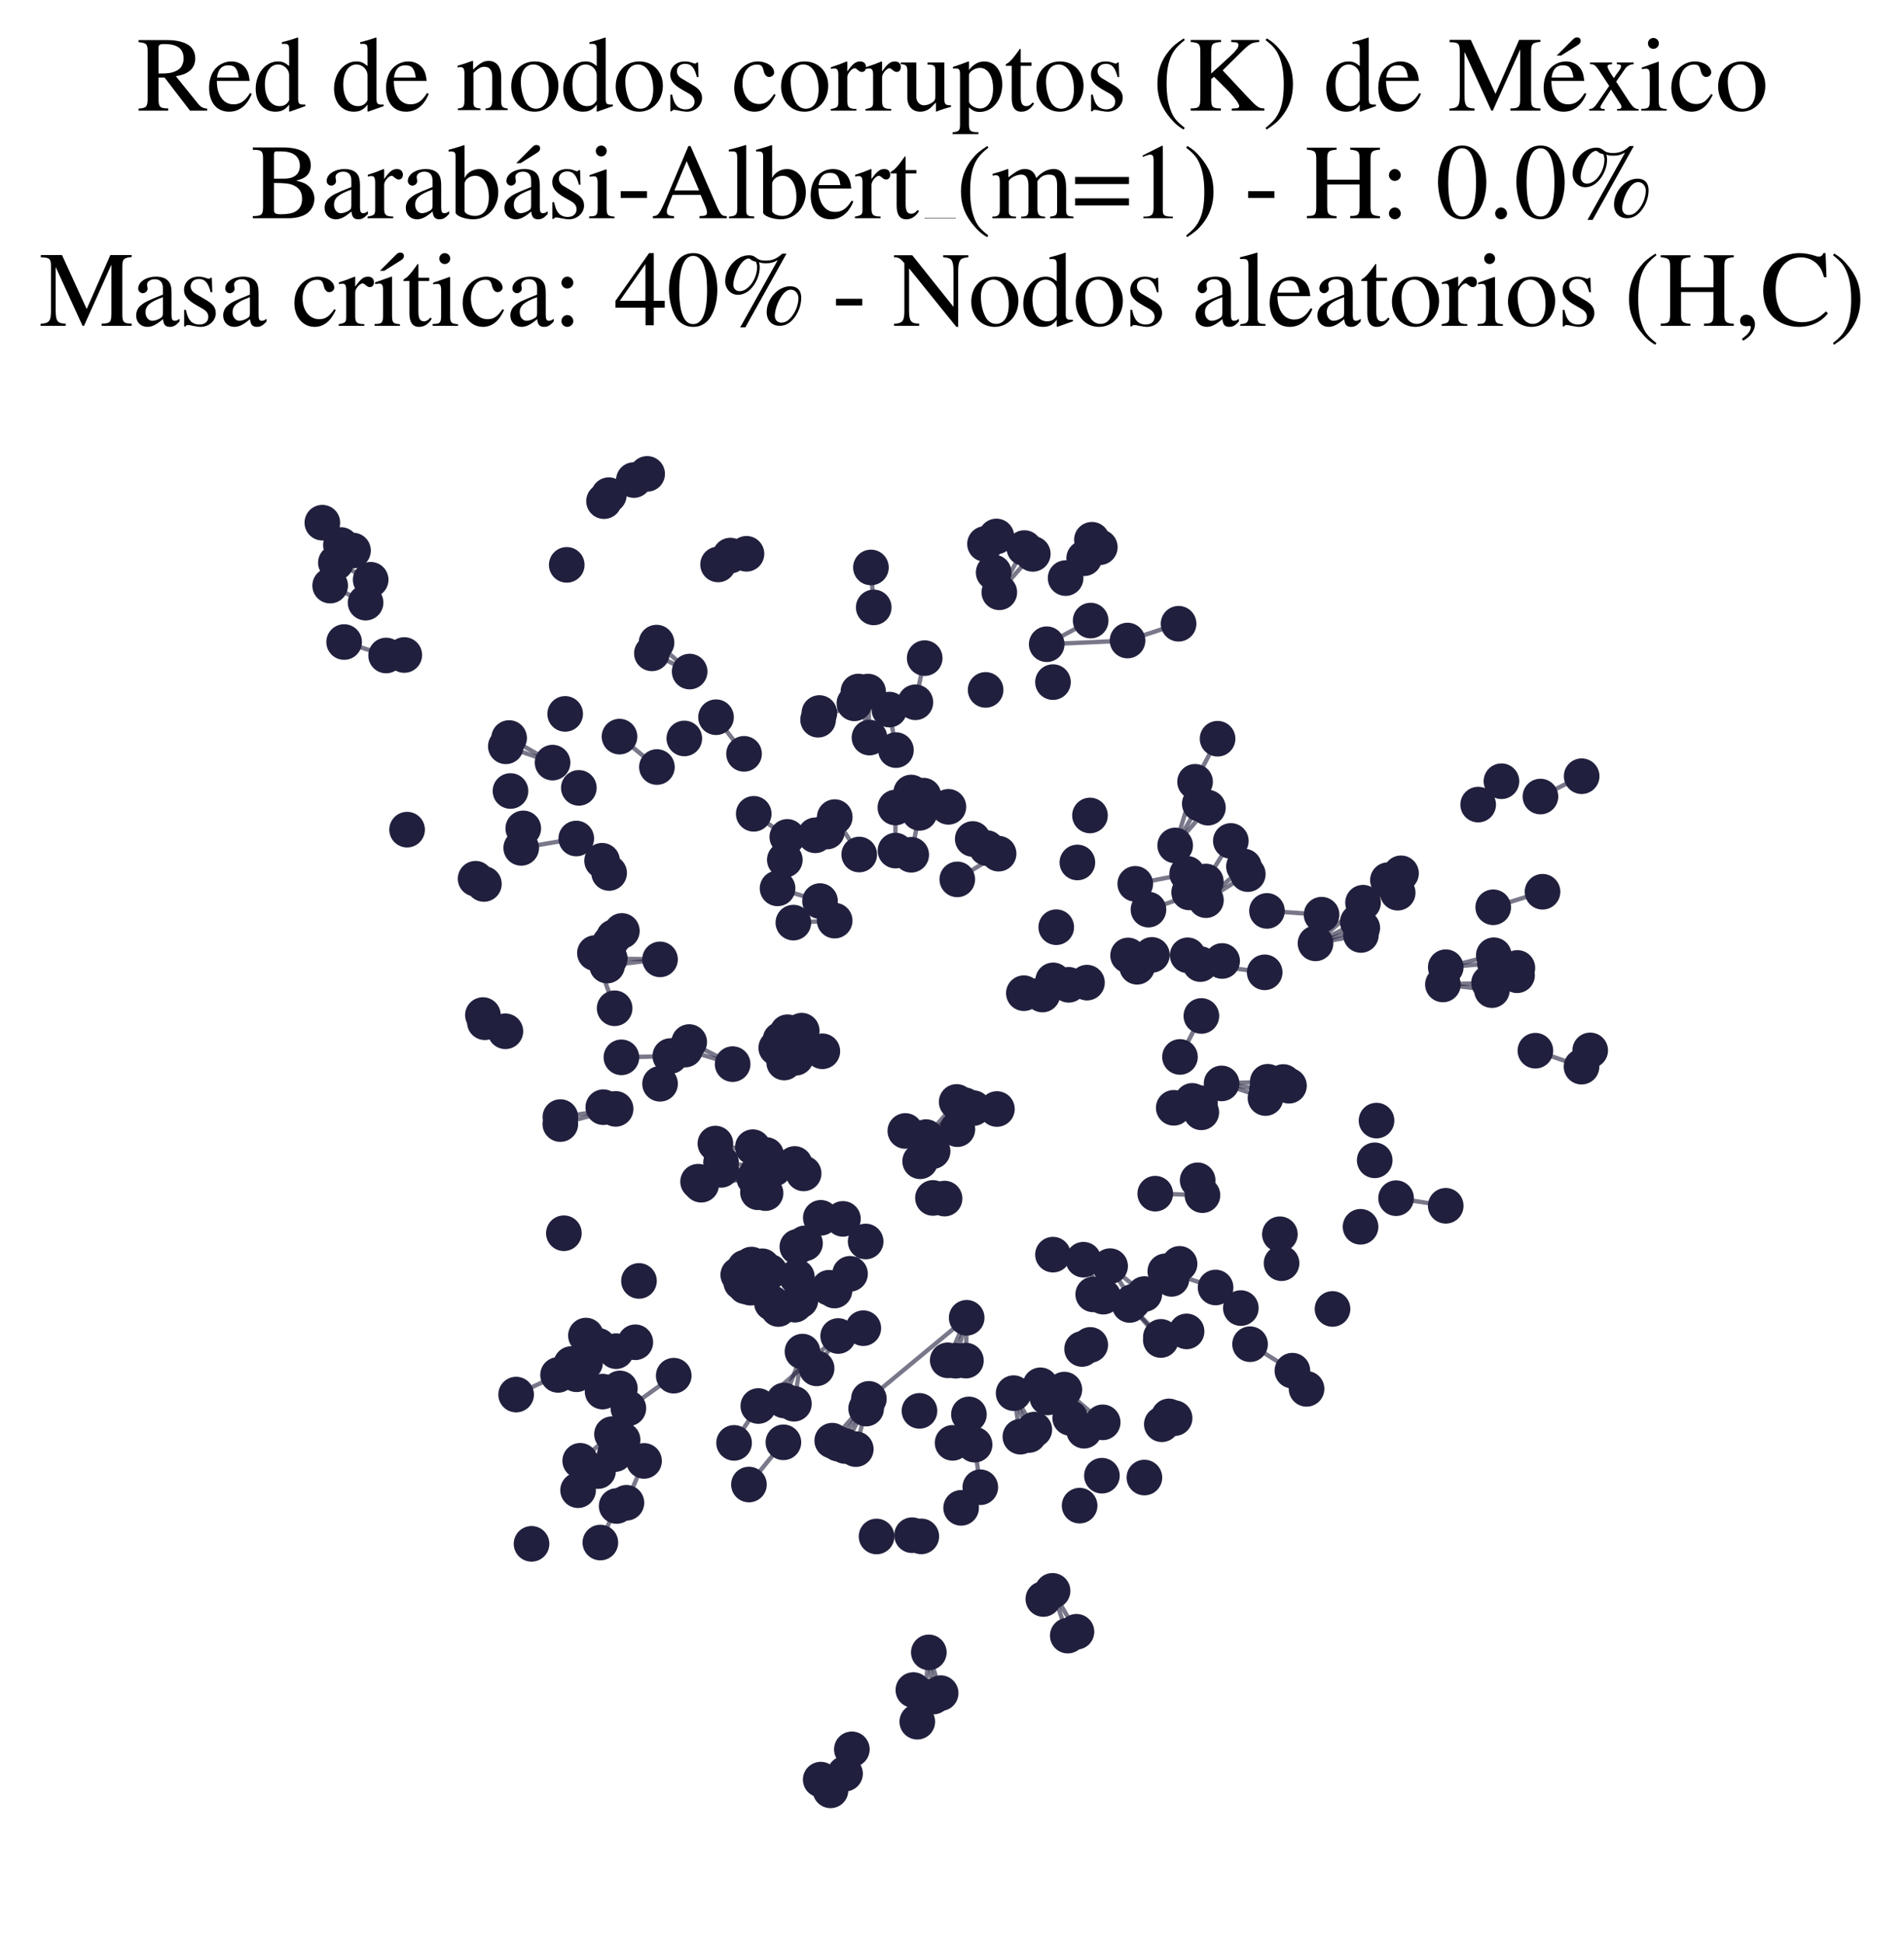 <?xml version="1.0" encoding="utf-8" standalone="no"?>
<!DOCTYPE svg PUBLIC "-//W3C//DTD SVG 1.1//EN"
  "http://www.w3.org/Graphics/SVG/1.1/DTD/svg11.dtd">
<svg xmlns:xlink="http://www.w3.org/1999/xlink" width="174.312pt" height="178.036pt" viewBox="0 0 174.312 178.036" xmlns="http://www.w3.org/2000/svg" version="1.1">
 <defs>
  <style type="text/css">*{stroke-linejoin: round; stroke-linecap: butt}</style>
 </defs>
 <g id="figure_1">
  <g id="patch_1">
   <path d="M 0 178.036 
L 174.312 178.036 
L 174.312 0 
L 0 0 
z
" style="fill: #ffffff"/>
  </g>
  <g id="axes_1">
   <g id="LineCollection_1">
    <path d="M 75.286 96.263 
L 72.1 94.519 
" clip-path="url(#p1ddc2f91a0)" style="fill: none; stroke: #201f3d; stroke-opacity: 0.6; stroke-width: 0.4"/>
    <path d="M 75.286 96.263 
L 71.456 95.196 
" clip-path="url(#p1ddc2f91a0)" style="fill: none; stroke: #201f3d; stroke-opacity: 0.6; stroke-width: 0.4"/>
    <path d="M 75.286 96.263 
L 71.067 95.951 
" clip-path="url(#p1ddc2f91a0)" style="fill: none; stroke: #201f3d; stroke-opacity: 0.6; stroke-width: 0.4"/>
    <path d="M 75.286 96.263 
L 71.793 97.294 
" clip-path="url(#p1ddc2f91a0)" style="fill: none; stroke: #201f3d; stroke-opacity: 0.6; stroke-width: 0.4"/>
    <path d="M 75.286 96.263 
L 71.737 96.507 
" clip-path="url(#p1ddc2f91a0)" style="fill: none; stroke: #201f3d; stroke-opacity: 0.6; stroke-width: 0.4"/>
    <path d="M 75.286 96.263 
L 72.969 95.061 
" clip-path="url(#p1ddc2f91a0)" style="fill: none; stroke: #201f3d; stroke-opacity: 0.6; stroke-width: 0.4"/>
    <path d="M 75.286 96.263 
L 73.394 94.377 
" clip-path="url(#p1ddc2f91a0)" style="fill: none; stroke: #201f3d; stroke-opacity: 0.6; stroke-width: 0.4"/>
    <path d="M 75.286 96.263 
L 72.31 95.593 
" clip-path="url(#p1ddc2f91a0)" style="fill: none; stroke: #201f3d; stroke-opacity: 0.6; stroke-width: 0.4"/>
    <path d="M 75.286 96.263 
L 72.854 96.856 
" clip-path="url(#p1ddc2f91a0)" style="fill: none; stroke: #201f3d; stroke-opacity: 0.6; stroke-width: 0.4"/>
    <path d="M 105.458 87.437 
L 104.104 88.525 
" clip-path="url(#p1ddc2f91a0)" style="fill: none; stroke: #201f3d; stroke-opacity: 0.6; stroke-width: 0.4"/>
    <path d="M 105.458 87.437 
L 103.279 87.488 
" clip-path="url(#p1ddc2f91a0)" style="fill: none; stroke: #201f3d; stroke-opacity: 0.6; stroke-width: 0.4"/>
    <path d="M 78.663 78.247 
L 76.422 74.822 
" clip-path="url(#p1ddc2f91a0)" style="fill: none; stroke: #201f3d; stroke-opacity: 0.6; stroke-width: 0.4"/>
    <path d="M 105.763 109.301 
L 110.085 109.438 
" clip-path="url(#p1ddc2f91a0)" style="fill: none; stroke: #201f3d; stroke-opacity: 0.6; stroke-width: 0.4"/>
    <path d="M 101.631 115.937 
L 103.702 119.206 
" clip-path="url(#p1ddc2f91a0)" style="fill: none; stroke: #201f3d; stroke-opacity: 0.6; stroke-width: 0.4"/>
    <path d="M 101.631 115.937 
L 104.765 118.495 
" clip-path="url(#p1ddc2f91a0)" style="fill: none; stroke: #201f3d; stroke-opacity: 0.6; stroke-width: 0.4"/>
    <path d="M 111.837 99.206 
L 115.857 100.546 
" clip-path="url(#p1ddc2f91a0)" style="fill: none; stroke: #201f3d; stroke-opacity: 0.6; stroke-width: 0.4"/>
    <path d="M 111.837 99.206 
L 115.988 99.827 
" clip-path="url(#p1ddc2f91a0)" style="fill: none; stroke: #201f3d; stroke-opacity: 0.6; stroke-width: 0.4"/>
    <path d="M 111.837 99.206 
L 116.063 99.054 
" clip-path="url(#p1ddc2f91a0)" style="fill: none; stroke: #201f3d; stroke-opacity: 0.6; stroke-width: 0.4"/>
    <path d="M 79.601 67.537 
L 78.59 63.321 
" clip-path="url(#p1ddc2f91a0)" style="fill: none; stroke: #201f3d; stroke-opacity: 0.6; stroke-width: 0.4"/>
    <path d="M 79.601 67.537 
L 79.474 63.327 
" clip-path="url(#p1ddc2f91a0)" style="fill: none; stroke: #201f3d; stroke-opacity: 0.6; stroke-width: 0.4"/>
    <path d="M 75.074 82.51 
L 71.186 81.346 
" clip-path="url(#p1ddc2f91a0)" style="fill: none; stroke: #201f3d; stroke-opacity: 0.6; stroke-width: 0.4"/>
    <path d="M 56.399 123.724 
L 51.091 125.898 
" clip-path="url(#p1ddc2f91a0)" style="fill: none; stroke: #201f3d; stroke-opacity: 0.6; stroke-width: 0.4"/>
    <path d="M 56.399 123.724 
L 52.305 124.899 
" clip-path="url(#p1ddc2f91a0)" style="fill: none; stroke: #201f3d; stroke-opacity: 0.6; stroke-width: 0.4"/>
    <path d="M 56.399 123.724 
L 52.778 125.838 
" clip-path="url(#p1ddc2f91a0)" style="fill: none; stroke: #201f3d; stroke-opacity: 0.6; stroke-width: 0.4"/>
    <path d="M 106.685 116.411 
L 111.286 117.892 
" clip-path="url(#p1ddc2f91a0)" style="fill: none; stroke: #201f3d; stroke-opacity: 0.6; stroke-width: 0.4"/>
    <path d="M 92.799 127.567 
L 94.692 130.906 
" clip-path="url(#p1ddc2f91a0)" style="fill: none; stroke: #201f3d; stroke-opacity: 0.6; stroke-width: 0.4"/>
    <path d="M 92.799 127.567 
L 94.193 131.4 
" clip-path="url(#p1ddc2f91a0)" style="fill: none; stroke: #201f3d; stroke-opacity: 0.6; stroke-width: 0.4"/>
    <path d="M 92.799 127.567 
L 93.417 131.554 
" clip-path="url(#p1ddc2f91a0)" style="fill: none; stroke: #201f3d; stroke-opacity: 0.6; stroke-width: 0.4"/>
    <path d="M 56.361 101.538 
L 51.303 102.288 
" clip-path="url(#p1ddc2f91a0)" style="fill: none; stroke: #201f3d; stroke-opacity: 0.6; stroke-width: 0.4"/>
    <path d="M 56.361 101.538 
L 51.298 102.928 
" clip-path="url(#p1ddc2f91a0)" style="fill: none; stroke: #201f3d; stroke-opacity: 0.6; stroke-width: 0.4"/>
    <path d="M 63.138 61.493 
L 60.106 58.843 
" clip-path="url(#p1ddc2f91a0)" style="fill: none; stroke: #201f3d; stroke-opacity: 0.6; stroke-width: 0.4"/>
    <path d="M 63.138 61.493 
L 59.682 59.826 
" clip-path="url(#p1ddc2f91a0)" style="fill: none; stroke: #201f3d; stroke-opacity: 0.6; stroke-width: 0.4"/>
    <path d="M 60.426 87.848 
L 55.58 88.416 
" clip-path="url(#p1ddc2f91a0)" style="fill: none; stroke: #201f3d; stroke-opacity: 0.6; stroke-width: 0.4"/>
    <path d="M 60.426 87.848 
L 55.826 87.778 
" clip-path="url(#p1ddc2f91a0)" style="fill: none; stroke: #201f3d; stroke-opacity: 0.6; stroke-width: 0.4"/>
    <path d="M 107.588 77.417 
L 109.41 71.587 
" clip-path="url(#p1ddc2f91a0)" style="fill: none; stroke: #201f3d; stroke-opacity: 0.6; stroke-width: 0.4"/>
    <path d="M 107.588 77.417 
L 109.841 73.595 
" clip-path="url(#p1ddc2f91a0)" style="fill: none; stroke: #201f3d; stroke-opacity: 0.6; stroke-width: 0.4"/>
    <path d="M 107.588 77.417 
L 110.585 73.957 
" clip-path="url(#p1ddc2f91a0)" style="fill: none; stroke: #201f3d; stroke-opacity: 0.6; stroke-width: 0.4"/>
    <path d="M 72.956 116.929 
L 68.712 117.912 
" clip-path="url(#p1ddc2f91a0)" style="fill: none; stroke: #201f3d; stroke-opacity: 0.6; stroke-width: 0.4"/>
    <path d="M 72.956 116.929 
L 67.588 116.732 
" clip-path="url(#p1ddc2f91a0)" style="fill: none; stroke: #201f3d; stroke-opacity: 0.6; stroke-width: 0.4"/>
    <path d="M 72.956 116.929 
L 68.91 116.783 
" clip-path="url(#p1ddc2f91a0)" style="fill: none; stroke: #201f3d; stroke-opacity: 0.6; stroke-width: 0.4"/>
    <path d="M 72.956 116.929 
L 68.793 115.792 
" clip-path="url(#p1ddc2f91a0)" style="fill: none; stroke: #201f3d; stroke-opacity: 0.6; stroke-width: 0.4"/>
    <path d="M 72.956 116.929 
L 68.24 117.789 
" clip-path="url(#p1ddc2f91a0)" style="fill: none; stroke: #201f3d; stroke-opacity: 0.6; stroke-width: 0.4"/>
    <path d="M 72.956 116.929 
L 68.229 116.652 
" clip-path="url(#p1ddc2f91a0)" style="fill: none; stroke: #201f3d; stroke-opacity: 0.6; stroke-width: 0.4"/>
    <path d="M 72.956 116.929 
L 67.858 117.43 
" clip-path="url(#p1ddc2f91a0)" style="fill: none; stroke: #201f3d; stroke-opacity: 0.6; stroke-width: 0.4"/>
    <path d="M 67.073 97.439 
L 62.723 96.109 
" clip-path="url(#p1ddc2f91a0)" style="fill: none; stroke: #201f3d; stroke-opacity: 0.6; stroke-width: 0.4"/>
    <path d="M 67.073 97.439 
L 63.098 95.418 
" clip-path="url(#p1ddc2f91a0)" style="fill: none; stroke: #201f3d; stroke-opacity: 0.6; stroke-width: 0.4"/>
    <path d="M 76.735 122.335 
L 69.423 128.745 
" clip-path="url(#p1ddc2f91a0)" style="fill: none; stroke: #201f3d; stroke-opacity: 0.6; stroke-width: 0.4"/>
    <path d="M 76.735 122.335 
L 74.761 125.298 
" clip-path="url(#p1ddc2f91a0)" style="fill: none; stroke: #201f3d; stroke-opacity: 0.6; stroke-width: 0.4"/>
    <path d="M 87.64 80.523 
L 91.421 78.169 
" clip-path="url(#p1ddc2f91a0)" style="fill: none; stroke: #201f3d; stroke-opacity: 0.6; stroke-width: 0.4"/>
    <path d="M 83.423 78.27 
L 84.184 74.433 
" clip-path="url(#p1ddc2f91a0)" style="fill: none; stroke: #201f3d; stroke-opacity: 0.6; stroke-width: 0.4"/>
    <path d="M 81.984 77.887 
L 81.971 73.942 
" clip-path="url(#p1ddc2f91a0)" style="fill: none; stroke: #201f3d; stroke-opacity: 0.6; stroke-width: 0.4"/>
    <path d="M 35.35 60.022 
L 31.505 58.79 
" clip-path="url(#p1ddc2f91a0)" style="fill: none; stroke: #201f3d; stroke-opacity: 0.6; stroke-width: 0.4"/>
    <path d="M 96.363 145.671 
L 97.755 149.769 
" clip-path="url(#p1ddc2f91a0)" style="fill: none; stroke: #201f3d; stroke-opacity: 0.6; stroke-width: 0.4"/>
    <path d="M 96.363 145.671 
L 98.551 149.417 
" clip-path="url(#p1ddc2f91a0)" style="fill: none; stroke: #201f3d; stroke-opacity: 0.6; stroke-width: 0.4"/>
    <path d="M 58.163 122.908 
L 53.563 124.783 
" clip-path="url(#p1ddc2f91a0)" style="fill: none; stroke: #201f3d; stroke-opacity: 0.6; stroke-width: 0.4"/>
    <path d="M 120.436 86.381 
L 124.717 84.966 
" clip-path="url(#p1ddc2f91a0)" style="fill: none; stroke: #201f3d; stroke-opacity: 0.6; stroke-width: 0.4"/>
    <path d="M 120.436 86.381 
L 124.592 85.614 
" clip-path="url(#p1ddc2f91a0)" style="fill: none; stroke: #201f3d; stroke-opacity: 0.6; stroke-width: 0.4"/>
    <path d="M 120.436 86.381 
L 124.787 82.658 
" clip-path="url(#p1ddc2f91a0)" style="fill: none; stroke: #201f3d; stroke-opacity: 0.6; stroke-width: 0.4"/>
    <path d="M 120.436 86.381 
L 124.306 84.422 
" clip-path="url(#p1ddc2f91a0)" style="fill: none; stroke: #201f3d; stroke-opacity: 0.6; stroke-width: 0.4"/>
    <path d="M 79.251 113.681 
L 77.821 116.64 
" clip-path="url(#p1ddc2f91a0)" style="fill: none; stroke: #201f3d; stroke-opacity: 0.6; stroke-width: 0.4"/>
    <path d="M 88.499 120.666 
L 87.499 124.597 
" clip-path="url(#p1ddc2f91a0)" style="fill: none; stroke: #201f3d; stroke-opacity: 0.6; stroke-width: 0.4"/>
    <path d="M 88.499 120.666 
L 79.546 128.09 
" clip-path="url(#p1ddc2f91a0)" style="fill: none; stroke: #201f3d; stroke-opacity: 0.6; stroke-width: 0.4"/>
    <path d="M 88.499 120.666 
L 86.766 124.56 
" clip-path="url(#p1ddc2f91a0)" style="fill: none; stroke: #201f3d; stroke-opacity: 0.6; stroke-width: 0.4"/>
    <path d="M 88.499 120.666 
L 88.431 124.589 
" clip-path="url(#p1ddc2f91a0)" style="fill: none; stroke: #201f3d; stroke-opacity: 0.6; stroke-width: 0.4"/>
    <path d="M 108.734 87.474 
L 111.888 87.994 
" clip-path="url(#p1ddc2f91a0)" style="fill: none; stroke: #201f3d; stroke-opacity: 0.6; stroke-width: 0.4"/>
    <path d="M 103.422 119.493 
L 106.281 122.413 
" clip-path="url(#p1ddc2f91a0)" style="fill: none; stroke: #201f3d; stroke-opacity: 0.6; stroke-width: 0.4"/>
    <path d="M 103.422 119.493 
L 106.272 122.703 
" clip-path="url(#p1ddc2f91a0)" style="fill: none; stroke: #201f3d; stroke-opacity: 0.6; stroke-width: 0.4"/>
    <path d="M 109.41 71.587 
L 111.469 67.643 
" clip-path="url(#p1ddc2f91a0)" style="fill: none; stroke: #201f3d; stroke-opacity: 0.6; stroke-width: 0.4"/>
    <path d="M 110.397 80.717 
L 112.684 77.003 
" clip-path="url(#p1ddc2f91a0)" style="fill: none; stroke: #201f3d; stroke-opacity: 0.6; stroke-width: 0.4"/>
    <path d="M 51.091 125.898 
L 47.252 127.698 
" clip-path="url(#p1ddc2f91a0)" style="fill: none; stroke: #201f3d; stroke-opacity: 0.6; stroke-width: 0.4"/>
    <path d="M 50.588 69.831 
L 46.61 67.578 
" clip-path="url(#p1ddc2f91a0)" style="fill: none; stroke: #201f3d; stroke-opacity: 0.6; stroke-width: 0.4"/>
    <path d="M 50.588 69.831 
L 46.309 68.338 
" clip-path="url(#p1ddc2f91a0)" style="fill: none; stroke: #201f3d; stroke-opacity: 0.6; stroke-width: 0.4"/>
    <path d="M 56.296 133.149 
L 52.925 136.455 
" clip-path="url(#p1ddc2f91a0)" style="fill: none; stroke: #201f3d; stroke-opacity: 0.6; stroke-width: 0.4"/>
    <path d="M 90.97 52.418 
L 91.222 49.122 
" clip-path="url(#p1ddc2f91a0)" style="fill: none; stroke: #201f3d; stroke-opacity: 0.6; stroke-width: 0.4"/>
    <path d="M 90.97 52.418 
L 90.178 49.809 
" clip-path="url(#p1ddc2f91a0)" style="fill: none; stroke: #201f3d; stroke-opacity: 0.6; stroke-width: 0.4"/>
    <path d="M 91.488 54.235 
L 93.781 50.184 
" clip-path="url(#p1ddc2f91a0)" style="fill: none; stroke: #201f3d; stroke-opacity: 0.6; stroke-width: 0.4"/>
    <path d="M 91.488 54.235 
L 94.552 50.717 
" clip-path="url(#p1ddc2f91a0)" style="fill: none; stroke: #201f3d; stroke-opacity: 0.6; stroke-width: 0.4"/>
    <path d="M 114.444 123.086 
L 118.319 125.51 
" clip-path="url(#p1ddc2f91a0)" style="fill: none; stroke: #201f3d; stroke-opacity: 0.6; stroke-width: 0.4"/>
    <path d="M 69.05 107.879 
L 63.911 108.205 
" clip-path="url(#p1ddc2f91a0)" style="fill: none; stroke: #201f3d; stroke-opacity: 0.6; stroke-width: 0.4"/>
    <path d="M 69.05 107.879 
L 64.194 108.483 
" clip-path="url(#p1ddc2f91a0)" style="fill: none; stroke: #201f3d; stroke-opacity: 0.6; stroke-width: 0.4"/>
    <path d="M 70.866 107.008 
L 66.01 106.451 
" clip-path="url(#p1ddc2f91a0)" style="fill: none; stroke: #201f3d; stroke-opacity: 0.6; stroke-width: 0.4"/>
    <path d="M 70.866 107.008 
L 66.016 107.124 
" clip-path="url(#p1ddc2f91a0)" style="fill: none; stroke: #201f3d; stroke-opacity: 0.6; stroke-width: 0.4"/>
    <path d="M 84.774 104.121 
L 87.585 100.9 
" clip-path="url(#p1ddc2f91a0)" style="fill: none; stroke: #201f3d; stroke-opacity: 0.6; stroke-width: 0.4"/>
    <path d="M 84.774 104.121 
L 89.11 101.468 
" clip-path="url(#p1ddc2f91a0)" style="fill: none; stroke: #201f3d; stroke-opacity: 0.6; stroke-width: 0.4"/>
    <path d="M 84.774 104.121 
L 88.312 101.202 
" clip-path="url(#p1ddc2f91a0)" style="fill: none; stroke: #201f3d; stroke-opacity: 0.6; stroke-width: 0.4"/>
    <path d="M 136.705 83.077 
L 141.22 81.656 
" clip-path="url(#p1ddc2f91a0)" style="fill: none; stroke: #201f3d; stroke-opacity: 0.6; stroke-width: 0.4"/>
    <path d="M 79.991 55.619 
L 79.734 51.961 
" clip-path="url(#p1ddc2f91a0)" style="fill: none; stroke: #201f3d; stroke-opacity: 0.6; stroke-width: 0.4"/>
    <path d="M 69.423 128.745 
L 67.205 132.122 
" clip-path="url(#p1ddc2f91a0)" style="fill: none; stroke: #201f3d; stroke-opacity: 0.6; stroke-width: 0.4"/>
    <path d="M 103.933 80.931 
L 108.684 80.014 
" clip-path="url(#p1ddc2f91a0)" style="fill: none; stroke: #201f3d; stroke-opacity: 0.6; stroke-width: 0.4"/>
    <path d="M 132.099 90.144 
L 136.584 90.665 
" clip-path="url(#p1ddc2f91a0)" style="fill: none; stroke: #201f3d; stroke-opacity: 0.6; stroke-width: 0.4"/>
    <path d="M 132.099 90.144 
L 136.325 89.997 
" clip-path="url(#p1ddc2f91a0)" style="fill: none; stroke: #201f3d; stroke-opacity: 0.6; stroke-width: 0.4"/>
    <path d="M 60.141 70.236 
L 56.716 67.45 
" clip-path="url(#p1ddc2f91a0)" style="fill: none; stroke: #201f3d; stroke-opacity: 0.6; stroke-width: 0.4"/>
    <path d="M 76.415 84.3 
L 72.633 84.482 
" clip-path="url(#p1ddc2f91a0)" style="fill: none; stroke: #201f3d; stroke-opacity: 0.6; stroke-width: 0.4"/>
    <path d="M 33.47 55.184 
L 30.227 53.623 
" clip-path="url(#p1ddc2f91a0)" style="fill: none; stroke: #201f3d; stroke-opacity: 0.6; stroke-width: 0.4"/>
    <path d="M 96.417 89.771 
L 93.735 90.945 
" clip-path="url(#p1ddc2f91a0)" style="fill: none; stroke: #201f3d; stroke-opacity: 0.6; stroke-width: 0.4"/>
    <path d="M 96.417 89.771 
L 97.837 90.177 
" clip-path="url(#p1ddc2f91a0)" style="fill: none; stroke: #201f3d; stroke-opacity: 0.6; stroke-width: 0.4"/>
    <path d="M 96.417 89.771 
L 95.435 91.067 
" clip-path="url(#p1ddc2f91a0)" style="fill: none; stroke: #201f3d; stroke-opacity: 0.6; stroke-width: 0.4"/>
    <path d="M 82.024 68.685 
L 81.419 64.975 
" clip-path="url(#p1ddc2f91a0)" style="fill: none; stroke: #201f3d; stroke-opacity: 0.6; stroke-width: 0.4"/>
    <path d="M 33.934 53.087 
L 31.21 49.904 
" clip-path="url(#p1ddc2f91a0)" style="fill: none; stroke: #201f3d; stroke-opacity: 0.6; stroke-width: 0.4"/>
    <path d="M 33.934 53.087 
L 30.75 51.524 
" clip-path="url(#p1ddc2f91a0)" style="fill: none; stroke: #201f3d; stroke-opacity: 0.6; stroke-width: 0.4"/>
    <path d="M 33.934 53.087 
L 32.32 50.414 
" clip-path="url(#p1ddc2f91a0)" style="fill: none; stroke: #201f3d; stroke-opacity: 0.6; stroke-width: 0.4"/>
    <path d="M 52.757 76.781 
L 47.718 77.639 
" clip-path="url(#p1ddc2f91a0)" style="fill: none; stroke: #201f3d; stroke-opacity: 0.6; stroke-width: 0.4"/>
    <path d="M 132.36 88.565 
L 136.76 87.469 
" clip-path="url(#p1ddc2f91a0)" style="fill: none; stroke: #201f3d; stroke-opacity: 0.6; stroke-width: 0.4"/>
    <path d="M 132.36 88.565 
L 136.855 88.186 
" clip-path="url(#p1ddc2f91a0)" style="fill: none; stroke: #201f3d; stroke-opacity: 0.6; stroke-width: 0.4"/>
    <path d="M 31.21 49.904 
L 29.511 47.863 
" clip-path="url(#p1ddc2f91a0)" style="fill: none; stroke: #201f3d; stroke-opacity: 0.6; stroke-width: 0.4"/>
    <path d="M 108.027 96.781 
L 109.986 93.029 
" clip-path="url(#p1ddc2f91a0)" style="fill: none; stroke: #201f3d; stroke-opacity: 0.6; stroke-width: 0.4"/>
    <path d="M 124.787 82.658 
L 128.264 79.967 
" clip-path="url(#p1ddc2f91a0)" style="fill: none; stroke: #201f3d; stroke-opacity: 0.6; stroke-width: 0.4"/>
    <path d="M 95.828 58.99 
L 103.227 58.653 
" clip-path="url(#p1ddc2f91a0)" style="fill: none; stroke: #201f3d; stroke-opacity: 0.6; stroke-width: 0.4"/>
    <path d="M 95.828 58.99 
L 99.851 56.825 
" clip-path="url(#p1ddc2f91a0)" style="fill: none; stroke: #201f3d; stroke-opacity: 0.6; stroke-width: 0.4"/>
    <path d="M 68.117 69.028 
L 65.553 65.675 
" clip-path="url(#p1ddc2f91a0)" style="fill: none; stroke: #201f3d; stroke-opacity: 0.6; stroke-width: 0.4"/>
    <path d="M 56.27 92.326 
L 54.465 87.271 
" clip-path="url(#p1ddc2f91a0)" style="fill: none; stroke: #201f3d; stroke-opacity: 0.6; stroke-width: 0.4"/>
    <path d="M 79.546 128.09 
L 76.739 132.194 
" clip-path="url(#p1ddc2f91a0)" style="fill: none; stroke: #201f3d; stroke-opacity: 0.6; stroke-width: 0.4"/>
    <path d="M 79.546 128.09 
L 77.374 132.41 
" clip-path="url(#p1ddc2f91a0)" style="fill: none; stroke: #201f3d; stroke-opacity: 0.6; stroke-width: 0.4"/>
    <path d="M 79.546 128.09 
L 76.191 131.919 
" clip-path="url(#p1ddc2f91a0)" style="fill: none; stroke: #201f3d; stroke-opacity: 0.6; stroke-width: 0.4"/>
    <path d="M 99.189 115.349 
L 101.005 118.733 
" clip-path="url(#p1ddc2f91a0)" style="fill: none; stroke: #201f3d; stroke-opacity: 0.6; stroke-width: 0.4"/>
    <path d="M 85.034 151.306 
L 86.117 155.037 
" clip-path="url(#p1ddc2f91a0)" style="fill: none; stroke: #201f3d; stroke-opacity: 0.6; stroke-width: 0.4"/>
    <path d="M 85.034 151.306 
L 84.683 155.371 
" clip-path="url(#p1ddc2f91a0)" style="fill: none; stroke: #201f3d; stroke-opacity: 0.6; stroke-width: 0.4"/>
    <path d="M 85.034 151.306 
L 85.446 155.35 
" clip-path="url(#p1ddc2f91a0)" style="fill: none; stroke: #201f3d; stroke-opacity: 0.6; stroke-width: 0.4"/>
    <path d="M 73.574 107.447 
L 69.364 107.358 
" clip-path="url(#p1ddc2f91a0)" style="fill: none; stroke: #201f3d; stroke-opacity: 0.6; stroke-width: 0.4"/>
    <path d="M 97.442 127.239 
L 100.953 130.24 
" clip-path="url(#p1ddc2f91a0)" style="fill: none; stroke: #201f3d; stroke-opacity: 0.6; stroke-width: 0.4"/>
    <path d="M 58.963 133.773 
L 57.349 137.607 
" clip-path="url(#p1ddc2f91a0)" style="fill: none; stroke: #201f3d; stroke-opacity: 0.6; stroke-width: 0.4"/>
    <path d="M 61.68 125.968 
L 57.528 128.951 
" clip-path="url(#p1ddc2f91a0)" style="fill: none; stroke: #201f3d; stroke-opacity: 0.6; stroke-width: 0.4"/>
    <path d="M 97.837 90.177 
L 99.514 89.978 
" clip-path="url(#p1ddc2f91a0)" style="fill: none; stroke: #201f3d; stroke-opacity: 0.6; stroke-width: 0.4"/>
    <path d="M 140.565 96.211 
L 144.789 97.672 
" clip-path="url(#p1ddc2f91a0)" style="fill: none; stroke: #201f3d; stroke-opacity: 0.6; stroke-width: 0.4"/>
    <path d="M 95.254 126.848 
L 97.972 129.834 
" clip-path="url(#p1ddc2f91a0)" style="fill: none; stroke: #201f3d; stroke-opacity: 0.6; stroke-width: 0.4"/>
    <path d="M 72.078 76.633 
L 69.005 74.519 
" clip-path="url(#p1ddc2f91a0)" style="fill: none; stroke: #201f3d; stroke-opacity: 0.6; stroke-width: 0.4"/>
    <path d="M 77.988 160.182 
L 77.364 162.409 
" clip-path="url(#p1ddc2f91a0)" style="fill: none; stroke: #201f3d; stroke-opacity: 0.6; stroke-width: 0.4"/>
    <path d="M 57 131.847 
L 54.751 134.704 
" clip-path="url(#p1ddc2f91a0)" style="fill: none; stroke: #201f3d; stroke-opacity: 0.6; stroke-width: 0.4"/>
    <path d="M 70.143 105.76 
L 65.495 104.713 
" clip-path="url(#p1ddc2f91a0)" style="fill: none; stroke: #201f3d; stroke-opacity: 0.6; stroke-width: 0.4"/>
    <path d="M 110.403 82.427 
L 113.884 79.343 
" clip-path="url(#p1ddc2f91a0)" style="fill: none; stroke: #201f3d; stroke-opacity: 0.6; stroke-width: 0.4"/>
    <path d="M 110.403 82.427 
L 114.237 80.041 
" clip-path="url(#p1ddc2f91a0)" style="fill: none; stroke: #201f3d; stroke-opacity: 0.6; stroke-width: 0.4"/>
    <path d="M 78.221 64.402 
L 74.897 65.905 
" clip-path="url(#p1ddc2f91a0)" style="fill: none; stroke: #201f3d; stroke-opacity: 0.6; stroke-width: 0.4"/>
    <path d="M 109.895 88.28 
L 115.782 89.034 
" clip-path="url(#p1ddc2f91a0)" style="fill: none; stroke: #201f3d; stroke-opacity: 0.6; stroke-width: 0.4"/>
    <path d="M 89.225 132.286 
L 89.747 136.183 
" clip-path="url(#p1ddc2f91a0)" style="fill: none; stroke: #201f3d; stroke-opacity: 0.6; stroke-width: 0.4"/>
    <path d="M 83.62 154.754 
L 83.978 157.653 
" clip-path="url(#p1ddc2f91a0)" style="fill: none; stroke: #201f3d; stroke-opacity: 0.6; stroke-width: 0.4"/>
    <path d="M 95.887 127.962 
L 99.249 131.008 
" clip-path="url(#p1ddc2f91a0)" style="fill: none; stroke: #201f3d; stroke-opacity: 0.6; stroke-width: 0.4"/>
    <path d="M 115.992 83.41 
L 120.992 83.755 
" clip-path="url(#p1ddc2f91a0)" style="fill: none; stroke: #201f3d; stroke-opacity: 0.6; stroke-width: 0.4"/>
    <path d="M 105.142 83.291 
L 110.169 81.594 
" clip-path="url(#p1ddc2f91a0)" style="fill: none; stroke: #201f3d; stroke-opacity: 0.6; stroke-width: 0.4"/>
    <path d="M 97.557 52.935 
L 100.689 50.107 
" clip-path="url(#p1ddc2f91a0)" style="fill: none; stroke: #201f3d; stroke-opacity: 0.6; stroke-width: 0.4"/>
    <path d="M 97.557 52.935 
L 99.966 49.424 
" clip-path="url(#p1ddc2f91a0)" style="fill: none; stroke: #201f3d; stroke-opacity: 0.6; stroke-width: 0.4"/>
    <path d="M 75.146 111.513 
L 73.699 113.848 
" clip-path="url(#p1ddc2f91a0)" style="fill: none; stroke: #201f3d; stroke-opacity: 0.6; stroke-width: 0.4"/>
    <path d="M 75.146 111.513 
L 72.998 114.171 
" clip-path="url(#p1ddc2f91a0)" style="fill: none; stroke: #201f3d; stroke-opacity: 0.6; stroke-width: 0.4"/>
    <path d="M 61.367 96.702 
L 56.891 96.817 
" clip-path="url(#p1ddc2f91a0)" style="fill: none; stroke: #201f3d; stroke-opacity: 0.6; stroke-width: 0.4"/>
    <path d="M 56.029 131.326 
L 53.119 133.763 
" clip-path="url(#p1ddc2f91a0)" style="fill: none; stroke: #201f3d; stroke-opacity: 0.6; stroke-width: 0.4"/>
    <path d="M 79.296 128.98 
L 78.347 132.693 
" clip-path="url(#p1ddc2f91a0)" style="fill: none; stroke: #201f3d; stroke-opacity: 0.6; stroke-width: 0.4"/>
    <path d="M 87.649 103.395 
L 91.268 101.549 
" clip-path="url(#p1ddc2f91a0)" style="fill: none; stroke: #201f3d; stroke-opacity: 0.6; stroke-width: 0.4"/>
    <path d="M 71.72 132.07 
L 68.566 135.935 
" clip-path="url(#p1ddc2f91a0)" style="fill: none; stroke: #201f3d; stroke-opacity: 0.6; stroke-width: 0.4"/>
    <path d="M 83.805 64.307 
L 84.656 60.262 
" clip-path="url(#p1ddc2f91a0)" style="fill: none; stroke: #201f3d; stroke-opacity: 0.6; stroke-width: 0.4"/>
    <path d="M 73.467 123.762 
L 71.787 128.235 
" clip-path="url(#p1ddc2f91a0)" style="fill: none; stroke: #201f3d; stroke-opacity: 0.6; stroke-width: 0.4"/>
    <path d="M 73.467 123.762 
L 72.683 128.538 
" clip-path="url(#p1ddc2f91a0)" style="fill: none; stroke: #201f3d; stroke-opacity: 0.6; stroke-width: 0.4"/>
    <path d="M 103.227 58.653 
L 107.899 57.115 
" clip-path="url(#p1ddc2f91a0)" style="fill: none; stroke: #201f3d; stroke-opacity: 0.6; stroke-width: 0.4"/>
    <path d="M 56.455 137.901 
L 54.963 141.248 
" clip-path="url(#p1ddc2f91a0)" style="fill: none; stroke: #201f3d; stroke-opacity: 0.6; stroke-width: 0.4"/>
    <path d="M 127.812 109.714 
L 132.358 110.412 
" clip-path="url(#p1ddc2f91a0)" style="fill: none; stroke: #201f3d; stroke-opacity: 0.6; stroke-width: 0.4"/>
    <path d="M 141.028 72.938 
L 144.801 71.076 
" clip-path="url(#p1ddc2f91a0)" style="fill: none; stroke: #201f3d; stroke-opacity: 0.6; stroke-width: 0.4"/>
    <path d="M 72.751 106.581 
L 70.088 109.251 
" clip-path="url(#p1ddc2f91a0)" style="fill: none; stroke: #201f3d; stroke-opacity: 0.6; stroke-width: 0.4"/>
    <path d="M 135.327 73.675 
L 137.458 71.535 
" clip-path="url(#p1ddc2f91a0)" style="fill: none; stroke: #201f3d; stroke-opacity: 0.6; stroke-width: 0.4"/>
   </g>
   <g id="PathCollection_1">
    <defs>
     <path id="mdd01730d9a" d="M 0 1.581 
C 0.419 1.581 0.822 1.415 1.118 1.118 
C 1.415 0.822 1.581 0.419 1.581 0 
C 1.581 -0.419 1.415 -0.822 1.118 -1.118 
C 0.822 -1.415 0.419 -1.581 0 -1.581 
C -0.419 -1.581 -0.822 -1.415 -1.118 -1.118 
C -1.415 -0.822 -1.581 -0.419 -1.581 0 
C -1.581 0.419 -1.415 0.822 -1.118 1.118 
C -0.822 1.415 -0.419 1.581 0 1.581 
z
" style="stroke: #201f3d; stroke-width: 0.1"/>
    </defs>
    <g clip-path="url(#p1ddc2f91a0)">
     <use xlink:href="#mdd01730d9a" x="144.801" y="71.076" style="fill: #201f3d; stroke: #201f3d; stroke-width: 0.1"/>
     <use xlink:href="#mdd01730d9a" x="51.091" y="125.898" style="fill: #201f3d; stroke: #201f3d; stroke-width: 0.1"/>
     <use xlink:href="#mdd01730d9a" x="71.262" y="119.863" style="fill: #201f3d; stroke: #201f3d; stroke-width: 0.1"/>
     <use xlink:href="#mdd01730d9a" x="68.117" y="69.028" style="fill: #201f3d; stroke: #201f3d; stroke-width: 0.1"/>
     <use xlink:href="#mdd01730d9a" x="108.734" y="87.474" style="fill: #201f3d; stroke: #201f3d; stroke-width: 0.1"/>
     <use xlink:href="#mdd01730d9a" x="72.956" y="116.929" style="fill: #201f3d; stroke: #201f3d; stroke-width: 0.1"/>
     <use xlink:href="#mdd01730d9a" x="91.222" y="49.122" style="fill: #201f3d; stroke: #201f3d; stroke-width: 0.1"/>
     <use xlink:href="#mdd01730d9a" x="84.241" y="106.335" style="fill: #201f3d; stroke: #201f3d; stroke-width: 0.1"/>
     <use xlink:href="#mdd01730d9a" x="90.342" y="77.656" style="fill: #201f3d; stroke: #201f3d; stroke-width: 0.1"/>
     <use xlink:href="#mdd01730d9a" x="68.712" y="117.912" style="fill: #201f3d; stroke: #201f3d; stroke-width: 0.1"/>
     <use xlink:href="#mdd01730d9a" x="68.566" y="135.935" style="fill: #201f3d; stroke: #201f3d; stroke-width: 0.1"/>
     <use xlink:href="#mdd01730d9a" x="108.027" y="96.781" style="fill: #201f3d; stroke: #201f3d; stroke-width: 0.1"/>
     <use xlink:href="#mdd01730d9a" x="68.922" y="105.043" style="fill: #201f3d; stroke: #201f3d; stroke-width: 0.1"/>
     <use xlink:href="#mdd01730d9a" x="109.853" y="101.002" style="fill: #201f3d; stroke: #201f3d; stroke-width: 0.1"/>
     <use xlink:href="#mdd01730d9a" x="54.963" y="141.248" style="fill: #201f3d; stroke: #201f3d; stroke-width: 0.1"/>
     <use xlink:href="#mdd01730d9a" x="75.137" y="162.956" style="fill: #201f3d; stroke: #201f3d; stroke-width: 0.1"/>
     <use xlink:href="#mdd01730d9a" x="69.721" y="116.518" style="fill: #201f3d; stroke: #201f3d; stroke-width: 0.1"/>
     <use xlink:href="#mdd01730d9a" x="57" y="131.847" style="fill: #201f3d; stroke: #201f3d; stroke-width: 0.1"/>
     <use xlink:href="#mdd01730d9a" x="138.917" y="88.632" style="fill: #201f3d; stroke: #201f3d; stroke-width: 0.1"/>
     <use xlink:href="#mdd01730d9a" x="97.972" y="129.834" style="fill: #201f3d; stroke: #201f3d; stroke-width: 0.1"/>
     <use xlink:href="#mdd01730d9a" x="86.117" y="155.037" style="fill: #201f3d; stroke: #201f3d; stroke-width: 0.1"/>
     <use xlink:href="#mdd01730d9a" x="78.347" y="132.693" style="fill: #201f3d; stroke: #201f3d; stroke-width: 0.1"/>
     <use xlink:href="#mdd01730d9a" x="87.21" y="132.12" style="fill: #201f3d; stroke: #201f3d; stroke-width: 0.1"/>
     <use xlink:href="#mdd01730d9a" x="79.296" y="128.98" style="fill: #201f3d; stroke: #201f3d; stroke-width: 0.1"/>
     <use xlink:href="#mdd01730d9a" x="121.993" y="119.857" style="fill: #201f3d; stroke: #201f3d; stroke-width: 0.1"/>
     <use xlink:href="#mdd01730d9a" x="52.757" y="76.781" style="fill: #201f3d; stroke: #201f3d; stroke-width: 0.1"/>
     <use xlink:href="#mdd01730d9a" x="69.05" y="107.879" style="fill: #201f3d; stroke: #201f3d; stroke-width: 0.1"/>
     <use xlink:href="#mdd01730d9a" x="108.632" y="121.915" style="fill: #201f3d; stroke: #201f3d; stroke-width: 0.1"/>
     <use xlink:href="#mdd01730d9a" x="52.925" y="136.455" style="fill: #201f3d; stroke: #201f3d; stroke-width: 0.1"/>
     <use xlink:href="#mdd01730d9a" x="107.99" y="115.727" style="fill: #201f3d; stroke: #201f3d; stroke-width: 0.1"/>
     <use xlink:href="#mdd01730d9a" x="84.179" y="129.19" style="fill: #201f3d; stroke: #201f3d; stroke-width: 0.1"/>
     <use xlink:href="#mdd01730d9a" x="48.663" y="141.366" style="fill: #201f3d; stroke: #201f3d; stroke-width: 0.1"/>
     <use xlink:href="#mdd01730d9a" x="56.455" y="137.901" style="fill: #201f3d; stroke: #201f3d; stroke-width: 0.1"/>
     <use xlink:href="#mdd01730d9a" x="79.601" y="67.537" style="fill: #201f3d; stroke: #201f3d; stroke-width: 0.1"/>
     <use xlink:href="#mdd01730d9a" x="103.227" y="58.653" style="fill: #201f3d; stroke: #201f3d; stroke-width: 0.1"/>
     <use xlink:href="#mdd01730d9a" x="54.784" y="123.238" style="fill: #201f3d; stroke: #201f3d; stroke-width: 0.1"/>
     <use xlink:href="#mdd01730d9a" x="89.055" y="76.824" style="fill: #201f3d; stroke: #201f3d; stroke-width: 0.1"/>
     <use xlink:href="#mdd01730d9a" x="97.755" y="149.769" style="fill: #201f3d; stroke: #201f3d; stroke-width: 0.1"/>
     <use xlink:href="#mdd01730d9a" x="138.887" y="89.303" style="fill: #201f3d; stroke: #201f3d; stroke-width: 0.1"/>
     <use xlink:href="#mdd01730d9a" x="78.59" y="63.321" style="fill: #201f3d; stroke: #201f3d; stroke-width: 0.1"/>
     <use xlink:href="#mdd01730d9a" x="74.761" y="125.298" style="fill: #201f3d; stroke: #201f3d; stroke-width: 0.1"/>
     <use xlink:href="#mdd01730d9a" x="106.366" y="130.414" style="fill: #201f3d; stroke: #201f3d; stroke-width: 0.1"/>
     <use xlink:href="#mdd01730d9a" x="76.034" y="163.938" style="fill: #201f3d; stroke: #201f3d; stroke-width: 0.1"/>
     <use xlink:href="#mdd01730d9a" x="84.542" y="72.853" style="fill: #201f3d; stroke: #201f3d; stroke-width: 0.1"/>
     <use xlink:href="#mdd01730d9a" x="75.286" y="96.263" style="fill: #201f3d; stroke: #201f3d; stroke-width: 0.1"/>
     <use xlink:href="#mdd01730d9a" x="75.896" y="117.916" style="fill: #201f3d; stroke: #201f3d; stroke-width: 0.1"/>
     <use xlink:href="#mdd01730d9a" x="62.649" y="67.618" style="fill: #201f3d; stroke: #201f3d; stroke-width: 0.1"/>
     <use xlink:href="#mdd01730d9a" x="64.194" y="108.483" style="fill: #201f3d; stroke: #201f3d; stroke-width: 0.1"/>
     <use xlink:href="#mdd01730d9a" x="127.812" y="109.714" style="fill: #201f3d; stroke: #201f3d; stroke-width: 0.1"/>
     <use xlink:href="#mdd01730d9a" x="100.953" y="130.24" style="fill: #201f3d; stroke: #201f3d; stroke-width: 0.1"/>
     <use xlink:href="#mdd01730d9a" x="115.992" y="83.41" style="fill: #201f3d; stroke: #201f3d; stroke-width: 0.1"/>
     <use xlink:href="#mdd01730d9a" x="84.656" y="60.262" style="fill: #201f3d; stroke: #201f3d; stroke-width: 0.1"/>
     <use xlink:href="#mdd01730d9a" x="55.298" y="45.889" style="fill: #201f3d; stroke: #201f3d; stroke-width: 0.1"/>
     <use xlink:href="#mdd01730d9a" x="30.75" y="51.524" style="fill: #201f3d; stroke: #201f3d; stroke-width: 0.1"/>
     <use xlink:href="#mdd01730d9a" x="67.588" y="116.732" style="fill: #201f3d; stroke: #201f3d; stroke-width: 0.1"/>
     <use xlink:href="#mdd01730d9a" x="136.705" y="83.077" style="fill: #201f3d; stroke: #201f3d; stroke-width: 0.1"/>
     <use xlink:href="#mdd01730d9a" x="31.505" y="58.79" style="fill: #201f3d; stroke: #201f3d; stroke-width: 0.1"/>
     <use xlink:href="#mdd01730d9a" x="72.751" y="106.581" style="fill: #201f3d; stroke: #201f3d; stroke-width: 0.1"/>
     <use xlink:href="#mdd01730d9a" x="56.891" y="96.817" style="fill: #201f3d; stroke: #201f3d; stroke-width: 0.1"/>
     <use xlink:href="#mdd01730d9a" x="103.422" y="119.493" style="fill: #201f3d; stroke: #201f3d; stroke-width: 0.1"/>
     <use xlink:href="#mdd01730d9a" x="60.106" y="58.843" style="fill: #201f3d; stroke: #201f3d; stroke-width: 0.1"/>
     <use xlink:href="#mdd01730d9a" x="83.978" y="157.653" style="fill: #201f3d; stroke: #201f3d; stroke-width: 0.1"/>
     <use xlink:href="#mdd01730d9a" x="109.98" y="101.853" style="fill: #201f3d; stroke: #201f3d; stroke-width: 0.1"/>
     <use xlink:href="#mdd01730d9a" x="56.399" y="123.724" style="fill: #201f3d; stroke: #201f3d; stroke-width: 0.1"/>
     <use xlink:href="#mdd01730d9a" x="141.22" y="81.656" style="fill: #201f3d; stroke: #201f3d; stroke-width: 0.1"/>
     <use xlink:href="#mdd01730d9a" x="70.143" y="105.76" style="fill: #201f3d; stroke: #201f3d; stroke-width: 0.1"/>
     <use xlink:href="#mdd01730d9a" x="94.552" y="50.717" style="fill: #201f3d; stroke: #201f3d; stroke-width: 0.1"/>
     <use xlink:href="#mdd01730d9a" x="104.765" y="118.495" style="fill: #201f3d; stroke: #201f3d; stroke-width: 0.1"/>
     <use xlink:href="#mdd01730d9a" x="50.588" y="69.831" style="fill: #201f3d; stroke: #201f3d; stroke-width: 0.1"/>
     <use xlink:href="#mdd01730d9a" x="55.74" y="45.342" style="fill: #201f3d; stroke: #201f3d; stroke-width: 0.1"/>
     <use xlink:href="#mdd01730d9a" x="56.749" y="127.134" style="fill: #201f3d; stroke: #201f3d; stroke-width: 0.1"/>
     <use xlink:href="#mdd01730d9a" x="119.616" y="127.174" style="fill: #201f3d; stroke: #201f3d; stroke-width: 0.1"/>
     <use xlink:href="#mdd01730d9a" x="86.766" y="124.56" style="fill: #201f3d; stroke: #201f3d; stroke-width: 0.1"/>
     <use xlink:href="#mdd01730d9a" x="85.446" y="155.35" style="fill: #201f3d; stroke: #201f3d; stroke-width: 0.1"/>
     <use xlink:href="#mdd01730d9a" x="47.718" y="77.639" style="fill: #201f3d; stroke: #201f3d; stroke-width: 0.1"/>
     <use xlink:href="#mdd01730d9a" x="65.495" y="104.713" style="fill: #201f3d; stroke: #201f3d; stroke-width: 0.1"/>
     <use xlink:href="#mdd01730d9a" x="111.469" y="67.643" style="fill: #201f3d; stroke: #201f3d; stroke-width: 0.1"/>
     <use xlink:href="#mdd01730d9a" x="55.827" y="86.374" style="fill: #201f3d; stroke: #201f3d; stroke-width: 0.1"/>
     <use xlink:href="#mdd01730d9a" x="55.826" y="87.778" style="fill: #201f3d; stroke: #201f3d; stroke-width: 0.1"/>
     <use xlink:href="#mdd01730d9a" x="51.303" y="102.288" style="fill: #201f3d; stroke: #201f3d; stroke-width: 0.1"/>
     <use xlink:href="#mdd01730d9a" x="32.32" y="50.414" style="fill: #201f3d; stroke: #201f3d; stroke-width: 0.1"/>
     <use xlink:href="#mdd01730d9a" x="37.269" y="75.97" style="fill: #201f3d; stroke: #201f3d; stroke-width: 0.1"/>
     <use xlink:href="#mdd01730d9a" x="109.41" y="71.587" style="fill: #201f3d; stroke: #201f3d; stroke-width: 0.1"/>
     <use xlink:href="#mdd01730d9a" x="75.71" y="76.142" style="fill: #201f3d; stroke: #201f3d; stroke-width: 0.1"/>
     <use xlink:href="#mdd01730d9a" x="51.741" y="65.37" style="fill: #201f3d; stroke: #201f3d; stroke-width: 0.1"/>
     <use xlink:href="#mdd01730d9a" x="72.969" y="95.061" style="fill: #201f3d; stroke: #201f3d; stroke-width: 0.1"/>
     <use xlink:href="#mdd01730d9a" x="100.085" y="118.525" style="fill: #201f3d; stroke: #201f3d; stroke-width: 0.1"/>
     <use xlink:href="#mdd01730d9a" x="97.557" y="52.935" style="fill: #201f3d; stroke: #201f3d; stroke-width: 0.1"/>
     <use xlink:href="#mdd01730d9a" x="126.022" y="102.61" style="fill: #201f3d; stroke: #201f3d; stroke-width: 0.1"/>
     <use xlink:href="#mdd01730d9a" x="56.029" y="131.326" style="fill: #201f3d; stroke: #201f3d; stroke-width: 0.1"/>
     <use xlink:href="#mdd01730d9a" x="71.737" y="96.507" style="fill: #201f3d; stroke: #201f3d; stroke-width: 0.1"/>
     <use xlink:href="#mdd01730d9a" x="54.465" y="87.271" style="fill: #201f3d; stroke: #201f3d; stroke-width: 0.1"/>
     <use xlink:href="#mdd01730d9a" x="37.012" y="59.978" style="fill: #201f3d; stroke: #201f3d; stroke-width: 0.1"/>
     <use xlink:href="#mdd01730d9a" x="99.514" y="89.978" style="fill: #201f3d; stroke: #201f3d; stroke-width: 0.1"/>
     <use xlink:href="#mdd01730d9a" x="63.098" y="95.418" style="fill: #201f3d; stroke: #201f3d; stroke-width: 0.1"/>
     <use xlink:href="#mdd01730d9a" x="44.387" y="93.604" style="fill: #201f3d; stroke: #201f3d; stroke-width: 0.1"/>
     <use xlink:href="#mdd01730d9a" x="94.193" y="131.4" style="fill: #201f3d; stroke: #201f3d; stroke-width: 0.1"/>
     <use xlink:href="#mdd01730d9a" x="110.397" y="80.717" style="fill: #201f3d; stroke: #201f3d; stroke-width: 0.1"/>
     <use xlink:href="#mdd01730d9a" x="118.319" y="125.51" style="fill: #201f3d; stroke: #201f3d; stroke-width: 0.1"/>
     <use xlink:href="#mdd01730d9a" x="87.992" y="138.071" style="fill: #201f3d; stroke: #201f3d; stroke-width: 0.1"/>
     <use xlink:href="#mdd01730d9a" x="110.585" y="73.957" style="fill: #201f3d; stroke: #201f3d; stroke-width: 0.1"/>
     <use xlink:href="#mdd01730d9a" x="90.97" y="52.418" style="fill: #201f3d; stroke: #201f3d; stroke-width: 0.1"/>
     <use xlink:href="#mdd01730d9a" x="87.585" y="100.9" style="fill: #201f3d; stroke: #201f3d; stroke-width: 0.1"/>
     <use xlink:href="#mdd01730d9a" x="69.005" y="74.519" style="fill: #201f3d; stroke: #201f3d; stroke-width: 0.1"/>
     <use xlink:href="#mdd01730d9a" x="110.169" y="81.594" style="fill: #201f3d; stroke: #201f3d; stroke-width: 0.1"/>
     <use xlink:href="#mdd01730d9a" x="85.381" y="105.411" style="fill: #201f3d; stroke: #201f3d; stroke-width: 0.1"/>
     <use xlink:href="#mdd01730d9a" x="114.444" y="123.086" style="fill: #201f3d; stroke: #201f3d; stroke-width: 0.1"/>
     <use xlink:href="#mdd01730d9a" x="107.252" y="117.103" style="fill: #201f3d; stroke: #201f3d; stroke-width: 0.1"/>
     <use xlink:href="#mdd01730d9a" x="87.649" y="103.395" style="fill: #201f3d; stroke: #201f3d; stroke-width: 0.1"/>
     <use xlink:href="#mdd01730d9a" x="71.793" y="97.294" style="fill: #201f3d; stroke: #201f3d; stroke-width: 0.1"/>
     <use xlink:href="#mdd01730d9a" x="31.21" y="49.904" style="fill: #201f3d; stroke: #201f3d; stroke-width: 0.1"/>
     <use xlink:href="#mdd01730d9a" x="100.881" y="135.127" style="fill: #201f3d; stroke: #201f3d; stroke-width: 0.1"/>
     <use xlink:href="#mdd01730d9a" x="107.536" y="129.858" style="fill: #201f3d; stroke: #201f3d; stroke-width: 0.1"/>
     <use xlink:href="#mdd01730d9a" x="72.633" y="84.482" style="fill: #201f3d; stroke: #201f3d; stroke-width: 0.1"/>
     <use xlink:href="#mdd01730d9a" x="87.499" y="124.597" style="fill: #201f3d; stroke: #201f3d; stroke-width: 0.1"/>
     <use xlink:href="#mdd01730d9a" x="89.11" y="101.468" style="fill: #201f3d; stroke: #201f3d; stroke-width: 0.1"/>
     <use xlink:href="#mdd01730d9a" x="90.178" y="49.809" style="fill: #201f3d; stroke: #201f3d; stroke-width: 0.1"/>
     <use xlink:href="#mdd01730d9a" x="96.401" y="114.885" style="fill: #201f3d; stroke: #201f3d; stroke-width: 0.1"/>
     <use xlink:href="#mdd01730d9a" x="84.683" y="155.371" style="fill: #201f3d; stroke: #201f3d; stroke-width: 0.1"/>
     <use xlink:href="#mdd01730d9a" x="81.984" y="77.887" style="fill: #201f3d; stroke: #201f3d; stroke-width: 0.1"/>
     <use xlink:href="#mdd01730d9a" x="74.636" y="76.488" style="fill: #201f3d; stroke: #201f3d; stroke-width: 0.1"/>
     <use xlink:href="#mdd01730d9a" x="51.298" y="102.928" style="fill: #201f3d; stroke: #201f3d; stroke-width: 0.1"/>
     <use xlink:href="#mdd01730d9a" x="109.895" y="88.28" style="fill: #201f3d; stroke: #201f3d; stroke-width: 0.1"/>
     <use xlink:href="#mdd01730d9a" x="111.286" y="117.892" style="fill: #201f3d; stroke: #201f3d; stroke-width: 0.1"/>
     <use xlink:href="#mdd01730d9a" x="51.623" y="112.924" style="fill: #201f3d; stroke: #201f3d; stroke-width: 0.1"/>
     <use xlink:href="#mdd01730d9a" x="46.309" y="68.338" style="fill: #201f3d; stroke: #201f3d; stroke-width: 0.1"/>
     <use xlink:href="#mdd01730d9a" x="52.778" y="125.838" style="fill: #201f3d; stroke: #201f3d; stroke-width: 0.1"/>
     <use xlink:href="#mdd01730d9a" x="136.584" y="90.665" style="fill: #201f3d; stroke: #201f3d; stroke-width: 0.1"/>
     <use xlink:href="#mdd01730d9a" x="91.268" y="101.549" style="fill: #201f3d; stroke: #201f3d; stroke-width: 0.1"/>
     <use xlink:href="#mdd01730d9a" x="53.643" y="122.295" style="fill: #201f3d; stroke: #201f3d; stroke-width: 0.1"/>
     <use xlink:href="#mdd01730d9a" x="115.988" y="99.827" style="fill: #201f3d; stroke: #201f3d; stroke-width: 0.1"/>
     <use xlink:href="#mdd01730d9a" x="70.468" y="116.454" style="fill: #201f3d; stroke: #201f3d; stroke-width: 0.1"/>
     <use xlink:href="#mdd01730d9a" x="95.518" y="146.416" style="fill: #201f3d; stroke: #201f3d; stroke-width: 0.1"/>
     <use xlink:href="#mdd01730d9a" x="101.005" y="118.733" style="fill: #201f3d; stroke: #201f3d; stroke-width: 0.1"/>
     <use xlink:href="#mdd01730d9a" x="106.281" y="122.413" style="fill: #201f3d; stroke: #201f3d; stroke-width: 0.1"/>
     <use xlink:href="#mdd01730d9a" x="106.272" y="122.703" style="fill: #201f3d; stroke: #201f3d; stroke-width: 0.1"/>
     <use xlink:href="#mdd01730d9a" x="127.065" y="80.594" style="fill: #201f3d; stroke: #201f3d; stroke-width: 0.1"/>
     <use xlink:href="#mdd01730d9a" x="91.488" y="54.235" style="fill: #201f3d; stroke: #201f3d; stroke-width: 0.1"/>
     <use xlink:href="#mdd01730d9a" x="124.717" y="84.966" style="fill: #201f3d; stroke: #201f3d; stroke-width: 0.1"/>
     <use xlink:href="#mdd01730d9a" x="72.772" y="119.469" style="fill: #201f3d; stroke: #201f3d; stroke-width: 0.1"/>
     <use xlink:href="#mdd01730d9a" x="105.763" y="109.301" style="fill: #201f3d; stroke: #201f3d; stroke-width: 0.1"/>
     <use xlink:href="#mdd01730d9a" x="95.254" y="126.848" style="fill: #201f3d; stroke: #201f3d; stroke-width: 0.1"/>
     <use xlink:href="#mdd01730d9a" x="132.358" y="110.412" style="fill: #201f3d; stroke: #201f3d; stroke-width: 0.1"/>
     <use xlink:href="#mdd01730d9a" x="140.565" y="96.211" style="fill: #201f3d; stroke: #201f3d; stroke-width: 0.1"/>
     <use xlink:href="#mdd01730d9a" x="120.436" y="86.381" style="fill: #201f3d; stroke: #201f3d; stroke-width: 0.1"/>
     <use xlink:href="#mdd01730d9a" x="55.766" y="79.936" style="fill: #201f3d; stroke: #201f3d; stroke-width: 0.1"/>
     <use xlink:href="#mdd01730d9a" x="95.828" y="58.99" style="fill: #201f3d; stroke: #201f3d; stroke-width: 0.1"/>
     <use xlink:href="#mdd01730d9a" x="79.251" y="113.681" style="fill: #201f3d; stroke: #201f3d; stroke-width: 0.1"/>
     <use xlink:href="#mdd01730d9a" x="101.631" y="115.937" style="fill: #201f3d; stroke: #201f3d; stroke-width: 0.1"/>
     <use xlink:href="#mdd01730d9a" x="67.205" y="132.122" style="fill: #201f3d; stroke: #201f3d; stroke-width: 0.1"/>
     <use xlink:href="#mdd01730d9a" x="107.899" y="57.115" style="fill: #201f3d; stroke: #201f3d; stroke-width: 0.1"/>
     <use xlink:href="#mdd01730d9a" x="77.173" y="111.611" style="fill: #201f3d; stroke: #201f3d; stroke-width: 0.1"/>
     <use xlink:href="#mdd01730d9a" x="72.078" y="76.633" style="fill: #201f3d; stroke: #201f3d; stroke-width: 0.1"/>
     <use xlink:href="#mdd01730d9a" x="117.174" y="113.017" style="fill: #201f3d; stroke: #201f3d; stroke-width: 0.1"/>
     <use xlink:href="#mdd01730d9a" x="91.421" y="78.169" style="fill: #201f3d; stroke: #201f3d; stroke-width: 0.1"/>
     <use xlink:href="#mdd01730d9a" x="79.474" y="63.327" style="fill: #201f3d; stroke: #201f3d; stroke-width: 0.1"/>
     <use xlink:href="#mdd01730d9a" x="59.247" y="43.393" style="fill: #201f3d; stroke: #201f3d; stroke-width: 0.1"/>
     <use xlink:href="#mdd01730d9a" x="65.741" y="51.686" style="fill: #201f3d; stroke: #201f3d; stroke-width: 0.1"/>
     <use xlink:href="#mdd01730d9a" x="55.58" y="88.416" style="fill: #201f3d; stroke: #201f3d; stroke-width: 0.1"/>
     <use xlink:href="#mdd01730d9a" x="78.221" y="64.402" style="fill: #201f3d; stroke: #201f3d; stroke-width: 0.1"/>
     <use xlink:href="#mdd01730d9a" x="113.6" y="119.777" style="fill: #201f3d; stroke: #201f3d; stroke-width: 0.1"/>
     <use xlink:href="#mdd01730d9a" x="73.699" y="113.848" style="fill: #201f3d; stroke: #201f3d; stroke-width: 0.1"/>
     <use xlink:href="#mdd01730d9a" x="55.232" y="101.383" style="fill: #201f3d; stroke: #201f3d; stroke-width: 0.1"/>
     <use xlink:href="#mdd01730d9a" x="96.417" y="89.771" style="fill: #201f3d; stroke: #201f3d; stroke-width: 0.1"/>
     <use xlink:href="#mdd01730d9a" x="56.716" y="67.45" style="fill: #201f3d; stroke: #201f3d; stroke-width: 0.1"/>
     <use xlink:href="#mdd01730d9a" x="111.888" y="87.994" style="fill: #201f3d; stroke: #201f3d; stroke-width: 0.1"/>
     <use xlink:href="#mdd01730d9a" x="83.499" y="140.574" style="fill: #201f3d; stroke: #201f3d; stroke-width: 0.1"/>
     <use xlink:href="#mdd01730d9a" x="78.663" y="78.247" style="fill: #201f3d; stroke: #201f3d; stroke-width: 0.1"/>
     <use xlink:href="#mdd01730d9a" x="44.211" y="92.947" style="fill: #201f3d; stroke: #201f3d; stroke-width: 0.1"/>
     <use xlink:href="#mdd01730d9a" x="103.279" y="87.488" style="fill: #201f3d; stroke: #201f3d; stroke-width: 0.1"/>
     <use xlink:href="#mdd01730d9a" x="88.312" y="101.202" style="fill: #201f3d; stroke: #201f3d; stroke-width: 0.1"/>
     <use xlink:href="#mdd01730d9a" x="83.423" y="78.27" style="fill: #201f3d; stroke: #201f3d; stroke-width: 0.1"/>
     <use xlink:href="#mdd01730d9a" x="89.225" y="132.286" style="fill: #201f3d; stroke: #201f3d; stroke-width: 0.1"/>
     <use xlink:href="#mdd01730d9a" x="29.511" y="47.863" style="fill: #201f3d; stroke: #201f3d; stroke-width: 0.1"/>
     <use xlink:href="#mdd01730d9a" x="124.787" y="82.658" style="fill: #201f3d; stroke: #201f3d; stroke-width: 0.1"/>
     <use xlink:href="#mdd01730d9a" x="57.349" y="137.607" style="fill: #201f3d; stroke: #201f3d; stroke-width: 0.1"/>
     <use xlink:href="#mdd01730d9a" x="108.684" y="80.014" style="fill: #201f3d; stroke: #201f3d; stroke-width: 0.1"/>
     <use xlink:href="#mdd01730d9a" x="99.789" y="74.671" style="fill: #201f3d; stroke: #201f3d; stroke-width: 0.1"/>
     <use xlink:href="#mdd01730d9a" x="46.61" y="67.578" style="fill: #201f3d; stroke: #201f3d; stroke-width: 0.1"/>
     <use xlink:href="#mdd01730d9a" x="114.237" y="80.041" style="fill: #201f3d; stroke: #201f3d; stroke-width: 0.1"/>
     <use xlink:href="#mdd01730d9a" x="132.36" y="88.565" style="fill: #201f3d; stroke: #201f3d; stroke-width: 0.1"/>
     <use xlink:href="#mdd01730d9a" x="99.851" y="56.825" style="fill: #201f3d; stroke: #201f3d; stroke-width: 0.1"/>
     <use xlink:href="#mdd01730d9a" x="66.016" y="107.124" style="fill: #201f3d; stroke: #201f3d; stroke-width: 0.1"/>
     <use xlink:href="#mdd01730d9a" x="76.422" y="74.822" style="fill: #201f3d; stroke: #201f3d; stroke-width: 0.1"/>
     <use xlink:href="#mdd01730d9a" x="61.68" y="125.968" style="fill: #201f3d; stroke: #201f3d; stroke-width: 0.1"/>
     <use xlink:href="#mdd01730d9a" x="110.403" y="82.427" style="fill: #201f3d; stroke: #201f3d; stroke-width: 0.1"/>
     <use xlink:href="#mdd01730d9a" x="136.76" y="87.469" style="fill: #201f3d; stroke: #201f3d; stroke-width: 0.1"/>
     <use xlink:href="#mdd01730d9a" x="62.723" y="96.109" style="fill: #201f3d; stroke: #201f3d; stroke-width: 0.1"/>
     <use xlink:href="#mdd01730d9a" x="144.789" y="97.672" style="fill: #201f3d; stroke: #201f3d; stroke-width: 0.1"/>
     <use xlink:href="#mdd01730d9a" x="120.992" y="83.755" style="fill: #201f3d; stroke: #201f3d; stroke-width: 0.1"/>
     <use xlink:href="#mdd01730d9a" x="66.01" y="106.451" style="fill: #201f3d; stroke: #201f3d; stroke-width: 0.1"/>
     <use xlink:href="#mdd01730d9a" x="53.119" y="133.763" style="fill: #201f3d; stroke: #201f3d; stroke-width: 0.1"/>
     <use xlink:href="#mdd01730d9a" x="46.735" y="72.43" style="fill: #201f3d; stroke: #201f3d; stroke-width: 0.1"/>
     <use xlink:href="#mdd01730d9a" x="70.666" y="119.313" style="fill: #201f3d; stroke: #201f3d; stroke-width: 0.1"/>
     <use xlink:href="#mdd01730d9a" x="76.739" y="132.194" style="fill: #201f3d; stroke: #201f3d; stroke-width: 0.1"/>
     <use xlink:href="#mdd01730d9a" x="68.34" y="50.711" style="fill: #201f3d; stroke: #201f3d; stroke-width: 0.1"/>
     <use xlink:href="#mdd01730d9a" x="112.684" y="77.003" style="fill: #201f3d; stroke: #201f3d; stroke-width: 0.1"/>
     <use xlink:href="#mdd01730d9a" x="93.417" y="131.554" style="fill: #201f3d; stroke: #201f3d; stroke-width: 0.1"/>
     <use xlink:href="#mdd01730d9a" x="71.186" y="81.346" style="fill: #201f3d; stroke: #201f3d; stroke-width: 0.1"/>
     <use xlink:href="#mdd01730d9a" x="99.249" y="131.008" style="fill: #201f3d; stroke: #201f3d; stroke-width: 0.1"/>
     <use xlink:href="#mdd01730d9a" x="81.971" y="73.942" style="fill: #201f3d; stroke: #201f3d; stroke-width: 0.1"/>
     <use xlink:href="#mdd01730d9a" x="73.274" y="119.077" style="fill: #201f3d; stroke: #201f3d; stroke-width: 0.1"/>
     <use xlink:href="#mdd01730d9a" x="56.2" y="85.809" style="fill: #201f3d; stroke: #201f3d; stroke-width: 0.1"/>
     <use xlink:href="#mdd01730d9a" x="71.72" y="132.07" style="fill: #201f3d; stroke: #201f3d; stroke-width: 0.1"/>
     <use xlink:href="#mdd01730d9a" x="57.528" y="128.951" style="fill: #201f3d; stroke: #201f3d; stroke-width: 0.1"/>
     <use xlink:href="#mdd01730d9a" x="58.963" y="133.773" style="fill: #201f3d; stroke: #201f3d; stroke-width: 0.1"/>
     <use xlink:href="#mdd01730d9a" x="71.851" y="78.733" style="fill: #201f3d; stroke: #201f3d; stroke-width: 0.1"/>
     <use xlink:href="#mdd01730d9a" x="69.423" y="128.745" style="fill: #201f3d; stroke: #201f3d; stroke-width: 0.1"/>
     <use xlink:href="#mdd01730d9a" x="79.546" y="128.09" style="fill: #201f3d; stroke: #201f3d; stroke-width: 0.1"/>
     <use xlink:href="#mdd01730d9a" x="68.24" y="117.789" style="fill: #201f3d; stroke: #201f3d; stroke-width: 0.1"/>
     <use xlink:href="#mdd01730d9a" x="53.563" y="124.783" style="fill: #201f3d; stroke: #201f3d; stroke-width: 0.1"/>
     <use xlink:href="#mdd01730d9a" x="72.1" y="94.519" style="fill: #201f3d; stroke: #201f3d; stroke-width: 0.1"/>
     <use xlink:href="#mdd01730d9a" x="106.685" y="116.411" style="fill: #201f3d; stroke: #201f3d; stroke-width: 0.1"/>
     <use xlink:href="#mdd01730d9a" x="93.735" y="90.945" style="fill: #201f3d; stroke: #201f3d; stroke-width: 0.1"/>
     <use xlink:href="#mdd01730d9a" x="82.883" y="103.561" style="fill: #201f3d; stroke: #201f3d; stroke-width: 0.1"/>
     <use xlink:href="#mdd01730d9a" x="82.024" y="68.685" style="fill: #201f3d; stroke: #201f3d; stroke-width: 0.1"/>
     <use xlink:href="#mdd01730d9a" x="109.646" y="108.078" style="fill: #201f3d; stroke: #201f3d; stroke-width: 0.1"/>
     <use xlink:href="#mdd01730d9a" x="72.854" y="96.856" style="fill: #201f3d; stroke: #201f3d; stroke-width: 0.1"/>
     <use xlink:href="#mdd01730d9a" x="77.821" y="116.64" style="fill: #201f3d; stroke: #201f3d; stroke-width: 0.1"/>
     <use xlink:href="#mdd01730d9a" x="47.905" y="75.854" style="fill: #201f3d; stroke: #201f3d; stroke-width: 0.1"/>
     <use xlink:href="#mdd01730d9a" x="141.028" y="72.938" style="fill: #201f3d; stroke: #201f3d; stroke-width: 0.1"/>
     <use xlink:href="#mdd01730d9a" x="99.189" y="115.349" style="fill: #201f3d; stroke: #201f3d; stroke-width: 0.1"/>
     <use xlink:href="#mdd01730d9a" x="105.458" y="87.437" style="fill: #201f3d; stroke: #201f3d; stroke-width: 0.1"/>
     <use xlink:href="#mdd01730d9a" x="77.374" y="132.41" style="fill: #201f3d; stroke: #201f3d; stroke-width: 0.1"/>
     <use xlink:href="#mdd01730d9a" x="99.065" y="123.524" style="fill: #201f3d; stroke: #201f3d; stroke-width: 0.1"/>
     <use xlink:href="#mdd01730d9a" x="56.933" y="85.244" style="fill: #201f3d; stroke: #201f3d; stroke-width: 0.1"/>
     <use xlink:href="#mdd01730d9a" x="95.435" y="91.067" style="fill: #201f3d; stroke: #201f3d; stroke-width: 0.1"/>
     <use xlink:href="#mdd01730d9a" x="76.735" y="122.335" style="fill: #201f3d; stroke: #201f3d; stroke-width: 0.1"/>
     <use xlink:href="#mdd01730d9a" x="71.456" y="95.196" style="fill: #201f3d; stroke: #201f3d; stroke-width: 0.1"/>
     <use xlink:href="#mdd01730d9a" x="68.91" y="116.783" style="fill: #201f3d; stroke: #201f3d; stroke-width: 0.1"/>
     <use xlink:href="#mdd01730d9a" x="60.429" y="99.239" style="fill: #201f3d; stroke: #201f3d; stroke-width: 0.1"/>
     <use xlink:href="#mdd01730d9a" x="68.198" y="116.073" style="fill: #201f3d; stroke: #201f3d; stroke-width: 0.1"/>
     <use xlink:href="#mdd01730d9a" x="137.458" y="71.535" style="fill: #201f3d; stroke: #201f3d; stroke-width: 0.1"/>
     <use xlink:href="#mdd01730d9a" x="35.35" y="60.022" style="fill: #201f3d; stroke: #201f3d; stroke-width: 0.1"/>
     <use xlink:href="#mdd01730d9a" x="125.856" y="106.247" style="fill: #201f3d; stroke: #201f3d; stroke-width: 0.1"/>
     <use xlink:href="#mdd01730d9a" x="99.257" y="51.118" style="fill: #201f3d; stroke: #201f3d; stroke-width: 0.1"/>
     <use xlink:href="#mdd01730d9a" x="135.327" y="73.675" style="fill: #201f3d; stroke: #201f3d; stroke-width: 0.1"/>
     <use xlink:href="#mdd01730d9a" x="107.457" y="101.44" style="fill: #201f3d; stroke: #201f3d; stroke-width: 0.1"/>
     <use xlink:href="#mdd01730d9a" x="110.085" y="109.438" style="fill: #201f3d; stroke: #201f3d; stroke-width: 0.1"/>
     <use xlink:href="#mdd01730d9a" x="33.47" y="55.184" style="fill: #201f3d; stroke: #201f3d; stroke-width: 0.1"/>
     <use xlink:href="#mdd01730d9a" x="88.705" y="129.514" style="fill: #201f3d; stroke: #201f3d; stroke-width: 0.1"/>
     <use xlink:href="#mdd01730d9a" x="127.959" y="81.744" style="fill: #201f3d; stroke: #201f3d; stroke-width: 0.1"/>
     <use xlink:href="#mdd01730d9a" x="109.841" y="73.595" style="fill: #201f3d; stroke: #201f3d; stroke-width: 0.1"/>
     <use xlink:href="#mdd01730d9a" x="56.27" y="92.326" style="fill: #201f3d; stroke: #201f3d; stroke-width: 0.1"/>
     <use xlink:href="#mdd01730d9a" x="93.781" y="50.184" style="fill: #201f3d; stroke: #201f3d; stroke-width: 0.1"/>
     <use xlink:href="#mdd01730d9a" x="79.734" y="51.961" style="fill: #201f3d; stroke: #201f3d; stroke-width: 0.1"/>
     <use xlink:href="#mdd01730d9a" x="92.799" y="127.567" style="fill: #201f3d; stroke: #201f3d; stroke-width: 0.1"/>
     <use xlink:href="#mdd01730d9a" x="86.476" y="109.751" style="fill: #201f3d; stroke: #201f3d; stroke-width: 0.1"/>
     <use xlink:href="#mdd01730d9a" x="76.415" y="84.3" style="fill: #201f3d; stroke: #201f3d; stroke-width: 0.1"/>
     <use xlink:href="#mdd01730d9a" x="118.006" y="99.418" style="fill: #201f3d; stroke: #201f3d; stroke-width: 0.1"/>
     <use xlink:href="#mdd01730d9a" x="72.31" y="95.593" style="fill: #201f3d; stroke: #201f3d; stroke-width: 0.1"/>
     <use xlink:href="#mdd01730d9a" x="127.621" y="81.129" style="fill: #201f3d; stroke: #201f3d; stroke-width: 0.1"/>
     <use xlink:href="#mdd01730d9a" x="68.229" y="116.652" style="fill: #201f3d; stroke: #201f3d; stroke-width: 0.1"/>
     <use xlink:href="#mdd01730d9a" x="111.837" y="99.206" style="fill: #201f3d; stroke: #201f3d; stroke-width: 0.1"/>
     <use xlink:href="#mdd01730d9a" x="55.122" y="78.817" style="fill: #201f3d; stroke: #201f3d; stroke-width: 0.1"/>
     <use xlink:href="#mdd01730d9a" x="85.034" y="151.306" style="fill: #201f3d; stroke: #201f3d; stroke-width: 0.1"/>
     <use xlink:href="#mdd01730d9a" x="77.988" y="160.182" style="fill: #201f3d; stroke: #201f3d; stroke-width: 0.1"/>
     <use xlink:href="#mdd01730d9a" x="75.074" y="82.51" style="fill: #201f3d; stroke: #201f3d; stroke-width: 0.1"/>
     <use xlink:href="#mdd01730d9a" x="85.413" y="109.692" style="fill: #201f3d; stroke: #201f3d; stroke-width: 0.1"/>
     <use xlink:href="#mdd01730d9a" x="79.035" y="121.619" style="fill: #201f3d; stroke: #201f3d; stroke-width: 0.1"/>
     <use xlink:href="#mdd01730d9a" x="68.793" y="115.792" style="fill: #201f3d; stroke: #201f3d; stroke-width: 0.1"/>
     <use xlink:href="#mdd01730d9a" x="59.682" y="59.826" style="fill: #201f3d; stroke: #201f3d; stroke-width: 0.1"/>
     <use xlink:href="#mdd01730d9a" x="105.142" y="83.291" style="fill: #201f3d; stroke: #201f3d; stroke-width: 0.1"/>
     <use xlink:href="#mdd01730d9a" x="58.499" y="117.292" style="fill: #201f3d; stroke: #201f3d; stroke-width: 0.1"/>
     <use xlink:href="#mdd01730d9a" x="80.25" y="140.691" style="fill: #201f3d; stroke: #201f3d; stroke-width: 0.1"/>
     <use xlink:href="#mdd01730d9a" x="73.574" y="107.447" style="fill: #201f3d; stroke: #201f3d; stroke-width: 0.1"/>
     <use xlink:href="#mdd01730d9a" x="87.64" y="80.523" style="fill: #201f3d; stroke: #201f3d; stroke-width: 0.1"/>
     <use xlink:href="#mdd01730d9a" x="84.345" y="140.683" style="fill: #201f3d; stroke: #201f3d; stroke-width: 0.1"/>
     <use xlink:href="#mdd01730d9a" x="52.305" y="124.899" style="fill: #201f3d; stroke: #201f3d; stroke-width: 0.1"/>
     <use xlink:href="#mdd01730d9a" x="132.099" y="90.144" style="fill: #201f3d; stroke: #201f3d; stroke-width: 0.1"/>
     <use xlink:href="#mdd01730d9a" x="100.689" y="50.107" style="fill: #201f3d; stroke: #201f3d; stroke-width: 0.1"/>
     <use xlink:href="#mdd01730d9a" x="145.583" y="96.184" style="fill: #201f3d; stroke: #201f3d; stroke-width: 0.1"/>
     <use xlink:href="#mdd01730d9a" x="69.364" y="107.358" style="fill: #201f3d; stroke: #201f3d; stroke-width: 0.1"/>
     <use xlink:href="#mdd01730d9a" x="99.813" y="123.15" style="fill: #201f3d; stroke: #201f3d; stroke-width: 0.1"/>
     <use xlink:href="#mdd01730d9a" x="83.62" y="154.754" style="fill: #201f3d; stroke: #201f3d; stroke-width: 0.1"/>
     <use xlink:href="#mdd01730d9a" x="52.993" y="72.143" style="fill: #201f3d; stroke: #201f3d; stroke-width: 0.1"/>
     <use xlink:href="#mdd01730d9a" x="76.399" y="118.171" style="fill: #201f3d; stroke: #201f3d; stroke-width: 0.1"/>
     <use xlink:href="#mdd01730d9a" x="116.063" y="99.054" style="fill: #201f3d; stroke: #201f3d; stroke-width: 0.1"/>
     <use xlink:href="#mdd01730d9a" x="60.141" y="70.236" style="fill: #201f3d; stroke: #201f3d; stroke-width: 0.1"/>
     <use xlink:href="#mdd01730d9a" x="95.887" y="127.962" style="fill: #201f3d; stroke: #201f3d; stroke-width: 0.1"/>
     <use xlink:href="#mdd01730d9a" x="83.805" y="64.307" style="fill: #201f3d; stroke: #201f3d; stroke-width: 0.1"/>
     <use xlink:href="#mdd01730d9a" x="73.467" y="123.762" style="fill: #201f3d; stroke: #201f3d; stroke-width: 0.1"/>
     <use xlink:href="#mdd01730d9a" x="107.018" y="129.697" style="fill: #201f3d; stroke: #201f3d; stroke-width: 0.1"/>
     <use xlink:href="#mdd01730d9a" x="75.014" y="65.291" style="fill: #201f3d; stroke: #201f3d; stroke-width: 0.1"/>
     <use xlink:href="#mdd01730d9a" x="109.153" y="100.804" style="fill: #201f3d; stroke: #201f3d; stroke-width: 0.1"/>
     <use xlink:href="#mdd01730d9a" x="115.857" y="100.546" style="fill: #201f3d; stroke: #201f3d; stroke-width: 0.1"/>
     <use xlink:href="#mdd01730d9a" x="98.839" y="137.869" style="fill: #201f3d; stroke: #201f3d; stroke-width: 0.1"/>
     <use xlink:href="#mdd01730d9a" x="84.184" y="74.433" style="fill: #201f3d; stroke: #201f3d; stroke-width: 0.1"/>
     <use xlink:href="#mdd01730d9a" x="66.862" y="50.875" style="fill: #201f3d; stroke: #201f3d; stroke-width: 0.1"/>
     <use xlink:href="#mdd01730d9a" x="58.03" y="43.957" style="fill: #201f3d; stroke: #201f3d; stroke-width: 0.1"/>
     <use xlink:href="#mdd01730d9a" x="128.264" y="79.967" style="fill: #201f3d; stroke: #201f3d; stroke-width: 0.1"/>
     <use xlink:href="#mdd01730d9a" x="107.588" y="77.417" style="fill: #201f3d; stroke: #201f3d; stroke-width: 0.1"/>
     <use xlink:href="#mdd01730d9a" x="46.268" y="94.432" style="fill: #201f3d; stroke: #201f3d; stroke-width: 0.1"/>
     <use xlink:href="#mdd01730d9a" x="60.426" y="87.848" style="fill: #201f3d; stroke: #201f3d; stroke-width: 0.1"/>
     <use xlink:href="#mdd01730d9a" x="43.542" y="80.464" style="fill: #201f3d; stroke: #201f3d; stroke-width: 0.1"/>
     <use xlink:href="#mdd01730d9a" x="71.067" y="95.951" style="fill: #201f3d; stroke: #201f3d; stroke-width: 0.1"/>
     <use xlink:href="#mdd01730d9a" x="73.394" y="94.377" style="fill: #201f3d; stroke: #201f3d; stroke-width: 0.1"/>
     <use xlink:href="#mdd01730d9a" x="98.551" y="149.417" style="fill: #201f3d; stroke: #201f3d; stroke-width: 0.1"/>
     <use xlink:href="#mdd01730d9a" x="33.934" y="53.087" style="fill: #201f3d; stroke: #201f3d; stroke-width: 0.1"/>
     <use xlink:href="#mdd01730d9a" x="65.553" y="65.675" style="fill: #201f3d; stroke: #201f3d; stroke-width: 0.1"/>
     <use xlink:href="#mdd01730d9a" x="97.442" y="127.239" style="fill: #201f3d; stroke: #201f3d; stroke-width: 0.1"/>
     <use xlink:href="#mdd01730d9a" x="97.837" y="90.177" style="fill: #201f3d; stroke: #201f3d; stroke-width: 0.1"/>
     <use xlink:href="#mdd01730d9a" x="67.858" y="117.43" style="fill: #201f3d; stroke: #201f3d; stroke-width: 0.1"/>
     <use xlink:href="#mdd01730d9a" x="70.866" y="107.008" style="fill: #201f3d; stroke: #201f3d; stroke-width: 0.1"/>
     <use xlink:href="#mdd01730d9a" x="54.751" y="134.704" style="fill: #201f3d; stroke: #201f3d; stroke-width: 0.1"/>
     <use xlink:href="#mdd01730d9a" x="51.886" y="51.724" style="fill: #201f3d; stroke: #201f3d; stroke-width: 0.1"/>
     <use xlink:href="#mdd01730d9a" x="99.966" y="49.424" style="fill: #201f3d; stroke: #201f3d; stroke-width: 0.1"/>
     <use xlink:href="#mdd01730d9a" x="83.417" y="72.568" style="fill: #201f3d; stroke: #201f3d; stroke-width: 0.1"/>
     <use xlink:href="#mdd01730d9a" x="108.867" y="81.716" style="fill: #201f3d; stroke: #201f3d; stroke-width: 0.1"/>
     <use xlink:href="#mdd01730d9a" x="58.163" y="122.908" style="fill: #201f3d; stroke: #201f3d; stroke-width: 0.1"/>
     <use xlink:href="#mdd01730d9a" x="88.431" y="124.589" style="fill: #201f3d; stroke: #201f3d; stroke-width: 0.1"/>
     <use xlink:href="#mdd01730d9a" x="124.592" y="85.614" style="fill: #201f3d; stroke: #201f3d; stroke-width: 0.1"/>
     <use xlink:href="#mdd01730d9a" x="90.234" y="63.173" style="fill: #201f3d; stroke: #201f3d; stroke-width: 0.1"/>
     <use xlink:href="#mdd01730d9a" x="86.827" y="73.88" style="fill: #201f3d; stroke: #201f3d; stroke-width: 0.1"/>
     <use xlink:href="#mdd01730d9a" x="44.302" y="80.942" style="fill: #201f3d; stroke: #201f3d; stroke-width: 0.1"/>
     <use xlink:href="#mdd01730d9a" x="136.325" y="89.997" style="fill: #201f3d; stroke: #201f3d; stroke-width: 0.1"/>
     <use xlink:href="#mdd01730d9a" x="30.227" y="53.623" style="fill: #201f3d; stroke: #201f3d; stroke-width: 0.1"/>
     <use xlink:href="#mdd01730d9a" x="98.635" y="78.974" style="fill: #201f3d; stroke: #201f3d; stroke-width: 0.1"/>
     <use xlink:href="#mdd01730d9a" x="77.364" y="162.409" style="fill: #201f3d; stroke: #201f3d; stroke-width: 0.1"/>
     <use xlink:href="#mdd01730d9a" x="74.897" y="65.905" style="fill: #201f3d; stroke: #201f3d; stroke-width: 0.1"/>
     <use xlink:href="#mdd01730d9a" x="55.167" y="127.426" style="fill: #201f3d; stroke: #201f3d; stroke-width: 0.1"/>
     <use xlink:href="#mdd01730d9a" x="88.499" y="120.666" style="fill: #201f3d; stroke: #201f3d; stroke-width: 0.1"/>
     <use xlink:href="#mdd01730d9a" x="63.911" y="108.205" style="fill: #201f3d; stroke: #201f3d; stroke-width: 0.1"/>
     <use xlink:href="#mdd01730d9a" x="104.104" y="88.525" style="fill: #201f3d; stroke: #201f3d; stroke-width: 0.1"/>
     <use xlink:href="#mdd01730d9a" x="89.747" y="136.183" style="fill: #201f3d; stroke: #201f3d; stroke-width: 0.1"/>
     <use xlink:href="#mdd01730d9a" x="72.683" y="128.538" style="fill: #201f3d; stroke: #201f3d; stroke-width: 0.1"/>
     <use xlink:href="#mdd01730d9a" x="94.692" y="130.906" style="fill: #201f3d; stroke: #201f3d; stroke-width: 0.1"/>
     <use xlink:href="#mdd01730d9a" x="124.306" y="84.422" style="fill: #201f3d; stroke: #201f3d; stroke-width: 0.1"/>
     <use xlink:href="#mdd01730d9a" x="75.146" y="111.513" style="fill: #201f3d; stroke: #201f3d; stroke-width: 0.1"/>
     <use xlink:href="#mdd01730d9a" x="71.787" y="128.235" style="fill: #201f3d; stroke: #201f3d; stroke-width: 0.1"/>
     <use xlink:href="#mdd01730d9a" x="76.191" y="131.919" style="fill: #201f3d; stroke: #201f3d; stroke-width: 0.1"/>
     <use xlink:href="#mdd01730d9a" x="70.088" y="109.251" style="fill: #201f3d; stroke: #201f3d; stroke-width: 0.1"/>
     <use xlink:href="#mdd01730d9a" x="124.559" y="112.335" style="fill: #201f3d; stroke: #201f3d; stroke-width: 0.1"/>
     <use xlink:href="#mdd01730d9a" x="96.699" y="84.901" style="fill: #201f3d; stroke: #201f3d; stroke-width: 0.1"/>
     <use xlink:href="#mdd01730d9a" x="56.361" y="101.538" style="fill: #201f3d; stroke: #201f3d; stroke-width: 0.1"/>
     <use xlink:href="#mdd01730d9a" x="47.252" y="127.698" style="fill: #201f3d; stroke: #201f3d; stroke-width: 0.1"/>
     <use xlink:href="#mdd01730d9a" x="81.419" y="64.975" style="fill: #201f3d; stroke: #201f3d; stroke-width: 0.1"/>
     <use xlink:href="#mdd01730d9a" x="96.401" y="62.46" style="fill: #201f3d; stroke: #201f3d; stroke-width: 0.1"/>
     <use xlink:href="#mdd01730d9a" x="69.785" y="115.949" style="fill: #201f3d; stroke: #201f3d; stroke-width: 0.1"/>
     <use xlink:href="#mdd01730d9a" x="72.998" y="114.171" style="fill: #201f3d; stroke: #201f3d; stroke-width: 0.1"/>
     <use xlink:href="#mdd01730d9a" x="136.855" y="88.186" style="fill: #201f3d; stroke: #201f3d; stroke-width: 0.1"/>
     <use xlink:href="#mdd01730d9a" x="109.986" y="93.029" style="fill: #201f3d; stroke: #201f3d; stroke-width: 0.1"/>
     <use xlink:href="#mdd01730d9a" x="84.774" y="104.121" style="fill: #201f3d; stroke: #201f3d; stroke-width: 0.1"/>
     <use xlink:href="#mdd01730d9a" x="61.367" y="96.702" style="fill: #201f3d; stroke: #201f3d; stroke-width: 0.1"/>
     <use xlink:href="#mdd01730d9a" x="56.296" y="133.149" style="fill: #201f3d; stroke: #201f3d; stroke-width: 0.1"/>
     <use xlink:href="#mdd01730d9a" x="103.702" y="119.206" style="fill: #201f3d; stroke: #201f3d; stroke-width: 0.1"/>
     <use xlink:href="#mdd01730d9a" x="67.073" y="97.439" style="fill: #201f3d; stroke: #201f3d; stroke-width: 0.1"/>
     <use xlink:href="#mdd01730d9a" x="63.138" y="61.493" style="fill: #201f3d; stroke: #201f3d; stroke-width: 0.1"/>
     <use xlink:href="#mdd01730d9a" x="117.327" y="115.669" style="fill: #201f3d; stroke: #201f3d; stroke-width: 0.1"/>
     <use xlink:href="#mdd01730d9a" x="103.933" y="80.931" style="fill: #201f3d; stroke: #201f3d; stroke-width: 0.1"/>
     <use xlink:href="#mdd01730d9a" x="96.363" y="145.671" style="fill: #201f3d; stroke: #201f3d; stroke-width: 0.1"/>
     <use xlink:href="#mdd01730d9a" x="115.782" y="89.034" style="fill: #201f3d; stroke: #201f3d; stroke-width: 0.1"/>
     <use xlink:href="#mdd01730d9a" x="117.487" y="99.077" style="fill: #201f3d; stroke: #201f3d; stroke-width: 0.1"/>
     <use xlink:href="#mdd01730d9a" x="79.991" y="55.619" style="fill: #201f3d; stroke: #201f3d; stroke-width: 0.1"/>
     <use xlink:href="#mdd01730d9a" x="69.391" y="109.175" style="fill: #201f3d; stroke: #201f3d; stroke-width: 0.1"/>
     <use xlink:href="#mdd01730d9a" x="113.884" y="79.343" style="fill: #201f3d; stroke: #201f3d; stroke-width: 0.1"/>
     <use xlink:href="#mdd01730d9a" x="104.77" y="135.296" style="fill: #201f3d; stroke: #201f3d; stroke-width: 0.1"/>
    </g>
   </g>
   <g id="text_1">
    <!-- Red de nodos corruptos (K) de México -->
    <g transform="translate(12.518 10.132) scale(0.096 -0.096)">
     <defs>
      <path id="NimbusRomNo9L-Regu-52" d="M 4218 121 
C 3974 140 3846 205 3661 424 
L 2342 2061 
C 2771 2143 2963 2219 3174 2388 
C 3379 2553 3501 2818 3501 3113 
C 3501 3385 3418 3618 3251 3801 
C 3008 4059 2477 4224 1875 4224 
L 109 4224 
L 109 4102 
C 589 4051 653 3981 653 3528 
L 653 765 
C 653 236 589 159 109 121 
L 109 0 
L 1882 0 
L 1882 134 
C 1389 134 1306 219 1306 692 
L 1306 1984 
L 1664 1984 
L 3187 0 
L 4218 0 
L 4218 121 
z
M 1306 3762 
C 1306 3937 1376 3987 1632 3987 
C 2432 3987 2803 3716 2803 3123 
C 2803 2807 2669 2542 2438 2423 
C 2144 2258 1920 2221 1306 2221 
L 1306 3762 
z
" transform="scale(0.016)"/>
      <path id="NimbusRomNo9L-Regu-65" d="M 2611 1053 
C 2304 564 2029 378 1619 378 
C 1254 378 979 564 794 930 
C 678 1174 634 1386 621 1779 
L 2592 1779 
C 2541 2193 2477 2377 2317 2581 
C 2125 2811 1830 2944 1498 2944 
C 1178 2944 877 2829 634 2611 
C 333 2349 160 1894 160 1370 
C 160 486 621 -64 1357 -64 
C 1965 -64 2445 315 2714 1008 
L 2611 1053 
z
M 634 1984 
C 704 2479 922 2714 1312 2714 
C 1702 2714 1856 2535 1939 1984 
L 634 1984 
z
" transform="scale(0.016)"/>
      <path id="NimbusRomNo9L-Regu-64" d="M 2202 -64 
L 3142 269 
L 3142 365 
C 3027 365 3014 365 2995 365 
C 2765 365 2714 435 2714 731 
L 2714 4364 
L 2682 4377 
C 2374 4268 2150 4204 1741 4096 
L 1741 3994 
C 1792 4000 1830 4000 1882 4000 
C 2118 4000 2176 3936 2176 3672 
L 2176 2669 
C 1933 2874 1760 2944 1504 2944 
C 768 2944 173 2221 173 1312 
C 173 493 653 -64 1357 -64 
C 1715 -64 1958 64 2176 365 
L 2176 -45 
L 2202 -64 
z
M 2176 653 
C 2176 608 2131 531 2067 461 
C 1952 333 1792 269 1606 269 
C 1075 269 723 781 723 1568 
C 723 2291 1037 2765 1523 2765 
C 1862 2765 2176 2464 2176 2125 
L 2176 653 
z
" transform="scale(0.016)"/>
      <path id="NimbusRomNo9L-Regu-6e" d="M 102 2579 
C 141 2598 205 2605 275 2605 
C 454 2605 512 2509 512 2195 
L 512 608 
C 512 243 442 154 115 128 
L 115 32 
L 1472 32 
L 1472 128 
C 1146 154 1050 230 1050 461 
L 1050 2259 
C 1357 2547 1498 2624 1709 2624 
C 2022 2624 2176 2426 2176 2003 
L 2176 666 
C 2176 262 2093 154 1773 128 
L 1773 32 
L 3104 32 
L 3104 128 
C 2790 160 2714 237 2714 550 
L 2714 2016 
C 2714 2618 2432 2976 1958 2976 
C 1664 2976 1466 2867 1030 2458 
L 1030 2963 
L 986 2976 
C 672 2861 454 2790 102 2688 
L 102 2579 
z
" transform="scale(0.016)"/>
      <path id="NimbusRomNo9L-Regu-6f" d="M 1600 2944 
C 768 2944 186 2330 186 1446 
C 186 582 781 -64 1587 -64 
C 2394 -64 3008 614 3008 1498 
C 3008 2336 2419 2944 1600 2944 
z
M 1517 2765 
C 2054 2765 2432 2150 2432 1274 
C 2432 550 2144 115 1664 115 
C 1414 115 1178 269 1043 525 
C 864 858 762 1306 762 1760 
C 762 2368 1062 2765 1517 2765 
z
" transform="scale(0.016)"/>
      <path id="NimbusRomNo9L-Regu-73" d="M 2016 2010 
L 1990 2880 
L 1920 2880 
L 1907 2867 
C 1850 2822 1843 2816 1818 2816 
C 1779 2816 1715 2829 1645 2861 
C 1504 2915 1363 2944 1197 2944 
C 691 2944 326 2616 326 2154 
C 326 1796 531 1539 1075 1231 
L 1446 1020 
C 1670 892 1779 737 1779 539 
C 1779 256 1574 77 1248 77 
C 1030 77 832 159 710 298 
C 576 455 518 600 435 960 
L 333 960 
L 333 -39 
L 416 -39 
C 461 33 486 48 563 48 
C 621 48 710 35 858 -2 
C 1037 -39 1210 -64 1325 -64 
C 1818 -64 2227 308 2227 757 
C 2227 1077 2074 1289 1690 1520 
L 998 1930 
C 819 2033 723 2194 723 2367 
C 723 2624 922 2803 1216 2803 
C 1581 2803 1773 2583 1920 2010 
L 2016 2010 
z
" transform="scale(0.016)"/>
      <path id="NimbusRomNo9L-Regu-63" d="M 2547 998 
C 2240 550 2010 397 1645 397 
C 1062 397 653 909 653 1645 
C 653 2304 1005 2758 1523 2758 
C 1754 2758 1837 2688 1901 2451 
L 1939 2310 
C 1990 2131 2106 2016 2240 2016 
C 2406 2016 2547 2138 2547 2285 
C 2547 2643 2099 2944 1562 2944 
C 1248 2944 922 2816 659 2586 
C 339 2304 160 1869 160 1363 
C 160 531 666 -64 1376 -64 
C 1664 -64 1920 38 2150 237 
C 2323 390 2445 563 2637 941 
L 2547 998 
z
" transform="scale(0.016)"/>
      <path id="NimbusRomNo9L-Regu-72" d="M 45 2496 
C 134 2515 192 2522 269 2522 
C 429 2522 486 2419 486 2138 
L 486 538 
C 486 218 442 173 32 96 
L 32 0 
L 1568 0 
L 1568 102 
C 1133 102 1024 199 1024 565 
L 1024 2013 
C 1024 2219 1299 2541 1472 2541 
C 1510 2541 1568 2509 1638 2445 
C 1741 2355 1811 2317 1894 2317 
C 2048 2317 2144 2426 2144 2605 
C 2144 2816 2010 2944 1792 2944 
C 1523 2944 1338 2797 1024 2343 
L 1024 2931 
L 992 2944 
C 653 2803 422 2721 45 2599 
L 45 2496 
z
" transform="scale(0.016)"/>
      <path id="NimbusRomNo9L-Regu-75" d="M 3066 320 
L 3034 320 
C 2739 320 2669 390 2669 685 
L 2669 2880 
L 1658 2880 
L 1658 2758 
C 2054 2758 2131 2694 2131 2375 
L 2131 875 
C 2131 697 2099 607 2010 537 
C 1837 397 1638 320 1446 320 
C 1197 320 992 537 992 805 
L 992 2880 
L 58 2880 
L 58 2778 
C 365 2778 454 2682 454 2387 
L 454 770 
C 454 263 762 -64 1229 -64 
C 1466 -64 1715 38 1888 211 
L 2163 486 
L 2163 -45 
L 2189 -58 
C 2509 70 2739 141 3066 230 
L 3066 320 
z
" transform="scale(0.016)"/>
      <path id="NimbusRomNo9L-Regu-70" d="M 58 2516 
C 115 2522 160 2522 218 2522 
C 435 2522 480 2458 480 2155 
L 480 -855 
C 480 -1189 410 -1261 32 -1299 
L 32 -1408 
L 1581 -1408 
L 1581 -1293 
C 1101 -1293 1018 -1222 1018 -816 
L 1018 199 
C 1242 -13 1395 -77 1664 -77 
C 2419 -77 3008 643 3008 1575 
C 3008 2372 2560 2944 1939 2944 
C 1581 2944 1299 2784 1018 2438 
L 1018 2931 
L 979 2944 
C 634 2810 410 2726 58 2618 
L 58 2516 
z
M 1018 2136 
C 1018 2329 1376 2560 1670 2560 
C 2144 2560 2458 2071 2458 1324 
C 2458 611 2144 128 1683 128 
C 1382 128 1018 359 1018 552 
L 1018 2136 
z
" transform="scale(0.016)"/>
      <path id="NimbusRomNo9L-Regu-74" d="M 1632 2880 
L 986 2880 
L 986 3622 
C 986 3686 979 3706 941 3706 
C 896 3648 858 3590 813 3526 
C 570 3174 294 2867 192 2841 
C 122 2794 83 2748 83 2715 
C 83 2695 90 2682 109 2682 
L 448 2682 
L 448 751 
C 448 212 640 -64 1018 -64 
C 1331 -64 1574 90 1786 423 
L 1702 493 
C 1568 333 1459 269 1318 269 
C 1082 269 986 443 986 847 
L 986 2682 
L 1632 2682 
L 1632 2880 
z
" transform="scale(0.016)"/>
      <path id="NimbusRomNo9L-Regu-28" d="M 1888 4326 
C 1414 4019 1222 3853 986 3558 
C 531 3002 307 2362 307 1613 
C 307 800 544 173 1107 -480 
C 1370 -787 1536 -928 1869 -1133 
L 1946 -1030 
C 1434 -627 1254 -403 1082 77 
C 928 506 858 992 858 1632 
C 858 2304 941 2829 1114 3226 
C 1293 3622 1485 3853 1946 4224 
L 1888 4326 
z
" transform="scale(0.016)"/>
      <path id="NimbusRomNo9L-Regu-4b" d="M 2643 4109 
C 2720 4096 2784 4096 2810 4096 
C 3002 4096 3078 4045 3078 3917 
C 3078 3775 2931 3583 2579 3257 
L 1446 2224 
L 1446 3534 
C 1446 4000 1517 4071 2035 4109 
L 2035 4231 
L 218 4231 
L 218 4109 
C 717 4071 794 3988 794 3531 
L 794 750 
C 794 217 723 134 218 134 
L 218 0 
L 2022 0 
L 2022 134 
C 1523 134 1446 211 1446 683 
L 1446 1891 
L 1613 2026 
L 2291 1355 
C 2778 876 3123 422 3123 269 
C 3123 179 3034 134 2854 134 
C 2822 134 2752 134 2675 121 
L 2675 0 
L 4627 0 
L 4627 134 
C 4294 134 4205 198 3622 816 
L 2131 2409 
L 3347 3611 
C 3782 4026 3885 4077 4320 4109 
L 4320 4231 
L 2643 4231 
L 2643 4109 
z
" transform="scale(0.016)"/>
      <path id="NimbusRomNo9L-Regu-29" d="M 243 -1133 
C 717 -826 909 -659 1146 -365 
C 1600 192 1824 832 1824 1581 
C 1824 2400 1587 3021 1024 3674 
C 762 3981 595 4122 262 4326 
L 186 4224 
C 698 3821 870 3597 1050 3117 
C 1203 2688 1274 2202 1274 1562 
C 1274 896 1190 365 1018 -26 
C 838 -429 646 -659 186 -1030 
L 243 -1133 
z
" transform="scale(0.016)"/>
      <path id="NimbusRomNo9L-Regu-4d" d="M 4314 3667 
L 4314 751 
C 4314 217 4237 134 3731 134 
L 3731 0 
L 5523 0 
L 5523 134 
C 5056 134 4966 223 4966 681 
L 4966 3536 
C 4966 3993 5050 4077 5523 4115 
L 5523 4237 
L 4250 4237 
L 2835 1004 
L 1357 4237 
L 90 4237 
L 90 4096 
C 614 4096 698 4019 698 3550 
L 698 943 
C 698 282 608 159 77 121 
L 77 0 
L 1581 0 
L 1581 134 
C 1088 134 979 282 979 931 
L 979 3520 
L 2586 0 
L 2675 0 
L 4314 3667 
z
" transform="scale(0.016)"/>
      <path id="NimbusRomNo9L-Regu-b4" d="M 851 3264 
L 1837 3882 
C 1971 3964 2029 4047 2029 4148 
C 2029 4275 1946 4352 1805 4352 
C 1709 4352 1651 4320 1536 4206 
L 595 3264 
L 851 3264 
z
" transform="scale(0.016)"/>
      <path id="NimbusRomNo9L-Regu-78" d="M 1779 0 
L 3066 0 
L 3066 96 
C 2867 96 2739 198 2541 480 
L 1722 1735 
L 2253 2502 
C 2374 2675 2566 2778 2771 2778 
L 2771 2880 
L 1760 2880 
L 1760 2778 
C 1952 2778 2016 2740 2016 2649 
C 2016 2571 1939 2430 1779 2229 
C 1747 2191 1670 2075 1587 1946 
L 1498 2074 
C 1318 2342 1203 2560 1203 2643 
C 1203 2733 1286 2778 1478 2778 
L 1478 2880 
L 154 2880 
L 154 2778 
L 211 2778 
C 403 2778 506 2695 704 2396 
L 1306 1479 
L 576 422 
C 384 160 320 115 109 96 
L 109 0 
L 1037 0 
L 1037 96 
C 858 96 781 128 781 211 
C 781 250 826 346 909 474 
L 1414 1261 
L 1997 365 
C 2022 326 2035 288 2035 250 
C 2035 123 1990 96 1779 96 
L 1779 0 
z
" transform="scale(0.016)"/>
      <path id="NimbusRomNo9L-Regu-69" d="M 1120 2929 
L 128 2579 
L 128 2484 
L 179 2490 
C 256 2502 339 2509 397 2509 
C 550 2509 608 2406 608 2125 
L 608 640 
C 608 179 544 109 102 109 
L 102 0 
L 1619 0 
L 1619 96 
C 1197 128 1146 191 1146 650 
L 1146 2910 
L 1120 2929 
z
M 819 4352 
C 646 4352 499 4205 499 4026 
C 499 3847 640 3699 819 3699 
C 1005 3699 1152 3840 1152 4026 
C 1152 4205 1005 4352 819 4352 
z
" transform="scale(0.016)"/>
     </defs>
     <use xlink:href="#NimbusRomNo9L-Regu-52" transform="scale(0.996)"/>
     <use xlink:href="#NimbusRomNo9L-Regu-65" transform="translate(66.45 0) scale(0.996)"/>
     <use xlink:href="#NimbusRomNo9L-Regu-64" transform="translate(110.684 0) scale(0.996)"/>
     <use xlink:href="#NimbusRomNo9L-Regu-64" transform="translate(185.403 0) scale(0.996)"/>
     <use xlink:href="#NimbusRomNo9L-Regu-65" transform="translate(235.217 0) scale(0.996)"/>
     <use xlink:href="#NimbusRomNo9L-Regu-6e" transform="translate(304.357 0) scale(0.996)"/>
     <use xlink:href="#NimbusRomNo9L-Regu-6f" transform="translate(354.17 0) scale(0.996)"/>
     <use xlink:href="#NimbusRomNo9L-Regu-64" transform="translate(403.983 0) scale(0.996)"/>
     <use xlink:href="#NimbusRomNo9L-Regu-6f" transform="translate(453.796 0) scale(0.996)"/>
     <use xlink:href="#NimbusRomNo9L-Regu-73" transform="translate(503.61 0) scale(0.996)"/>
     <use xlink:href="#NimbusRomNo9L-Regu-63" transform="translate(567.27 0) scale(0.996)"/>
     <use xlink:href="#NimbusRomNo9L-Regu-6f" transform="translate(611.503 0) scale(0.996)"/>
     <use xlink:href="#NimbusRomNo9L-Regu-72" transform="translate(661.317 0) scale(0.996)"/>
     <use xlink:href="#NimbusRomNo9L-Regu-72" transform="translate(694.492 0) scale(0.996)"/>
     <use xlink:href="#NimbusRomNo9L-Regu-75" transform="translate(727.667 0) scale(0.996)"/>
     <use xlink:href="#NimbusRomNo9L-Regu-70" transform="translate(777.48 0) scale(0.996)"/>
     <use xlink:href="#NimbusRomNo9L-Regu-74" transform="translate(827.294 0) scale(0.996)"/>
     <use xlink:href="#NimbusRomNo9L-Regu-6f" transform="translate(854.989 0) scale(0.996)"/>
     <use xlink:href="#NimbusRomNo9L-Regu-73" transform="translate(904.802 0) scale(0.996)"/>
     <use xlink:href="#NimbusRomNo9L-Regu-28" transform="translate(968.462 0) scale(0.996)"/>
     <use xlink:href="#NimbusRomNo9L-Regu-4b" transform="translate(1001.637 0) scale(0.996)"/>
     <use xlink:href="#NimbusRomNo9L-Regu-29" transform="translate(1073.567 0) scale(0.996)"/>
     <use xlink:href="#NimbusRomNo9L-Regu-64" transform="translate(1131.649 0) scale(0.996)"/>
     <use xlink:href="#NimbusRomNo9L-Regu-65" transform="translate(1181.462 0) scale(0.996)"/>
     <use xlink:href="#NimbusRomNo9L-Regu-4d" transform="translate(1250.603 0) scale(0.996)"/>
     <use xlink:href="#NimbusRomNo9L-Regu-b4" transform="translate(1344.699 0.498) scale(0.996)"/>
     <use xlink:href="#NimbusRomNo9L-Regu-65" transform="translate(1339.17 0) scale(0.996)"/>
     <use xlink:href="#NimbusRomNo9L-Regu-78" transform="translate(1383.403 0) scale(0.996)"/>
     <use xlink:href="#NimbusRomNo9L-Regu-69" transform="translate(1433.216 0) scale(0.996)"/>
     <use xlink:href="#NimbusRomNo9L-Regu-63" transform="translate(1460.911 0) scale(0.996)"/>
     <use xlink:href="#NimbusRomNo9L-Regu-6f" transform="translate(1505.145 0) scale(0.996)"/>
    </g>
    <!-- Barabási-Albert_(m=1) - H: 0.0\%  -->
    <g transform="translate(22.977 19.984) scale(0.096 -0.096)">
     <defs>
      <path id="NimbusRomNo9L-Regu-42" d="M 109 4237 
L 109 4096 
C 646 4096 723 4026 723 3548 
L 723 689 
C 723 212 640 128 109 128 
L 109 0 
L 2246 0 
C 2746 0 3200 136 3437 356 
C 3667 564 3795 855 3795 1165 
C 3795 1451 3680 1710 3482 1897 
C 3290 2072 3117 2150 2701 2253 
C 3034 2335 3168 2398 3322 2531 
C 3482 2671 3578 2903 3578 3163 
C 3578 3871 3008 4237 1901 4237 
L 109 4237 
z
M 1376 2112 
C 1997 2112 2291 2080 2522 1982 
C 2886 1827 3059 1568 3059 1159 
C 3059 809 2925 555 2669 406 
C 2464 290 2202 238 1779 238 
C 1466 238 1376 296 1376 504 
L 1376 2112 
z
M 1376 2368 
L 1376 3812 
C 1376 3944 1421 4001 1517 4001 
L 1798 4001 
C 2534 4001 2925 3699 2925 3137 
C 2925 2646 2586 2368 1984 2368 
L 1376 2368 
z
" transform="scale(0.016)"/>
      <path id="NimbusRomNo9L-Regu-61" d="M 2829 423 
C 2720 333 2643 301 2547 301 
C 2400 301 2355 390 2355 672 
L 2355 1920 
C 2355 2253 2323 2438 2227 2592 
C 2086 2822 1811 2944 1434 2944 
C 832 2944 358 2630 358 2227 
C 358 2080 486 1952 634 1952 
C 787 1952 922 2080 922 2221 
C 922 2246 915 2278 909 2323 
C 896 2381 890 2432 890 2477 
C 890 2650 1094 2790 1350 2790 
C 1664 2790 1837 2605 1837 2259 
L 1837 1869 
C 851 1472 742 1421 467 1178 
C 326 1050 237 832 237 621 
C 237 218 518 -64 909 -64 
C 1190 -64 1453 70 1843 403 
C 1875 70 1990 -64 2253 -64 
C 2470 -64 2605 13 2829 256 
L 2829 423 
z
M 1837 783 
C 1837 584 1805 526 1670 449 
C 1517 359 1338 301 1203 301 
C 979 301 800 520 800 796 
L 800 822 
C 800 1201 1062 1433 1837 1715 
L 1837 783 
z
" transform="scale(0.016)"/>
      <path id="NimbusRomNo9L-Regu-62" d="M 979 4364 
L 947 4377 
C 678 4281 506 4230 205 4147 
L 19 4096 
L 19 3994 
C 58 4000 83 4000 128 4000 
C 384 4000 442 3942 442 3673 
L 442 347 
C 442 147 986 -64 1498 -64 
C 2342 -64 2995 640 2995 1555 
C 2995 2342 2509 2944 1869 2944 
C 1478 2944 1107 2714 979 2400 
L 979 4364 
z
M 979 2061 
C 979 2310 1280 2541 1613 2541 
C 2112 2541 2432 2042 2432 1261 
C 2432 550 2125 141 1600 141 
C 1267 141 979 288 979 448 
L 979 2061 
z
" transform="scale(0.016)"/>
      <path id="NimbusRomNo9L-Regu-2d" d="M 250 1619 
L 250 1216 
L 1824 1216 
L 1824 1619 
L 250 1619 
z
" transform="scale(0.016)"/>
      <path id="NimbusRomNo9L-Regu-41" d="M 4518 128 
C 4230 128 4166 192 3942 667 
L 2349 4320 
L 2221 4320 
L 890 1168 
C 480 231 403 128 96 128 
L 96 0 
L 1363 0 
L 1363 128 
C 1056 128 928 212 928 393 
C 928 470 947 560 979 645 
L 1274 1401 
L 2950 1401 
L 3213 778 
C 3290 602 3334 434 3334 342 
C 3334 180 3226 128 2886 128 
L 2886 0 
L 4518 0 
L 4518 128 
z
M 1382 1664 
L 2118 3416 
L 2861 1664 
L 1382 1664 
z
" transform="scale(0.016)"/>
      <path id="NimbusRomNo9L-Regu-6c" d="M 122 4000 
L 160 4000 
C 230 4000 307 4000 358 4000 
C 563 4000 627 3910 627 3610 
L 627 557 
C 627 211 538 128 134 96 
L 134 0 
L 1645 0 
L 1645 109 
C 1242 109 1165 173 1165 528 
L 1165 4371 
L 1139 4384 
C 806 4275 563 4211 122 4103 
L 122 4000 
z
" transform="scale(0.016)"/>
      <path id="NimbusRomNo9L-Regu-6d" d="M 122 2547 
C 205 2566 256 2573 326 2573 
C 493 2573 550 2470 550 2162 
L 550 539 
C 550 192 461 96 102 96 
L 102 0 
L 1523 0 
L 1523 96 
C 1184 96 1088 166 1088 418 
L 1088 2234 
C 1088 2246 1139 2310 1184 2355 
C 1344 2502 1619 2611 1843 2611 
C 2125 2611 2266 2385 2266 1932 
L 2266 528 
C 2266 167 2195 96 1830 96 
L 1830 0 
L 3264 0 
L 3264 96 
C 2899 96 2803 205 2803 603 
L 2803 2221 
C 2995 2496 3206 2611 3501 2611 
C 3866 2611 3981 2438 3981 1907 
L 3981 557 
C 3981 192 3930 141 3558 96 
L 3558 0 
L 4960 0 
L 4960 96 
L 4794 115 
C 4602 115 4518 230 4518 480 
L 4518 1802 
C 4518 2559 4269 2944 3776 2944 
C 3405 2944 3078 2778 2733 2407 
C 2618 2771 2400 2944 2054 2944 
C 1773 2944 1594 2854 1062 2451 
L 1062 2931 
L 1018 2944 
C 691 2822 474 2752 122 2656 
L 122 2547 
z
" transform="scale(0.016)"/>
      <path id="NimbusRomNo9L-Regu-3d" d="M 3418 2470 
L 192 2470 
L 192 2048 
L 3418 2048 
L 3418 2470 
z
M 3418 1190 
L 192 1190 
L 192 768 
L 3418 768 
L 3418 1190 
z
" transform="scale(0.016)"/>
      <path id="NimbusRomNo9L-Regu-31" d="M 1862 4339 
L 710 3757 
L 710 3667 
C 787 3699 858 3725 883 3738 
C 998 3783 1107 3808 1171 3808 
C 1306 3808 1363 3711 1363 3505 
L 1363 592 
C 1363 379 1312 232 1210 173 
C 1114 116 1024 96 755 96 
L 755 0 
L 2522 0 
L 2522 96 
C 2016 96 1914 160 1914 470 
L 1914 4327 
L 1862 4339 
z
" transform="scale(0.016)"/>
      <path id="NimbusRomNo9L-Regu-48" d="M 1338 2304 
L 1338 3533 
C 1338 3990 1408 4059 1901 4104 
L 1901 4224 
L 122 4224 
L 122 4104 
C 614 4059 685 3989 685 3527 
L 685 749 
C 685 210 621 134 122 134 
L 122 0 
L 1901 0 
L 1901 121 
C 1421 159 1338 242 1338 699 
L 1338 2022 
L 3277 2022 
L 3277 757 
C 3277 211 3213 134 2714 134 
L 2714 0 
L 4493 0 
L 4493 121 
C 4013 159 3930 242 3930 696 
L 3930 3529 
C 3930 3989 4000 4059 4493 4104 
L 4493 4224 
L 2714 4224 
L 2714 4104 
C 3206 4059 3277 3990 3277 3533 
L 3277 2304 
L 1338 2304 
z
" transform="scale(0.016)"/>
      <path id="NimbusRomNo9L-Regu-3a" d="M 870 2944 
C 678 2944 518 2777 518 2579 
C 518 2393 678 2233 864 2233 
C 1062 2233 1229 2393 1229 2579 
C 1229 2777 1062 2944 870 2944 
z
M 870 646 
C 678 646 518 480 518 281 
C 518 96 678 -64 864 -64 
C 1062 -64 1229 96 1229 281 
C 1229 480 1062 646 870 646 
z
" transform="scale(0.016)"/>
      <path id="NimbusRomNo9L-Regu-30" d="M 1626 4352 
C 1274 4352 1005 4244 768 4020 
C 397 3661 154 2925 154 2176 
C 154 1479 365 730 666 372 
C 902 90 1229 -64 1600 -64 
C 1926 -64 2202 45 2432 269 
C 2803 621 3046 1364 3046 2138 
C 3046 3450 2464 4352 1626 4352 
z
M 1606 4186 
C 2144 4186 2432 3463 2432 2125 
C 2432 788 2150 103 1600 103 
C 1050 103 768 788 768 2119 
C 768 3476 1056 4186 1606 4186 
z
" transform="scale(0.016)"/>
      <path id="NimbusRomNo9L-Regu-2e" d="M 800 646 
C 608 646 448 480 448 281 
C 448 96 608 -64 794 -64 
C 992 -64 1158 96 1158 281 
C 1158 480 992 646 800 646 
z
" transform="scale(0.016)"/>
      <path id="NimbusRomNo9L-Regu-25" d="M 4282 2368 
C 3558 2368 2874 1622 2874 824 
C 2874 325 3181 0 3642 0 
C 3930 0 4166 102 4390 325 
C 4730 670 4941 1187 4941 1686 
C 4941 2120 4698 2368 4282 2368 
z
M 4326 2164 
C 4570 2164 4774 1934 4774 1654 
C 4774 1290 4614 856 4371 556 
C 4166 301 3981 192 3750 192 
C 3520 192 3360 357 3360 601 
C 3360 939 3539 1462 3776 1793 
C 3949 2048 4128 2164 4326 2164 
z
M 4058 4320 
L 3808 4320 
C 3462 4008 3206 3904 2810 3904 
C 2554 3904 2406 3946 2253 4064 
C 2086 4194 2003 4224 1805 4224 
C 1075 4224 390 3468 390 2662 
C 390 2217 730 1856 1146 1856 
C 1421 1856 1709 1984 1920 2209 
C 2253 2549 2458 3056 2458 3526 
C 2458 3615 2445 3693 2413 3808 
C 2528 3763 2643 3744 2829 3744 
C 3110 3744 3277 3788 3533 3931 
L 1286 -96 
L 1594 -96 
L 4058 4320 
z
M 2240 3829 
C 2278 3702 2298 3607 2298 3518 
C 2298 2802 1773 2073 1254 2073 
C 1030 2073 877 2231 877 2460 
C 877 2726 1005 3157 1178 3474 
C 1363 3816 1606 4032 1805 4032 
C 1837 4032 1850 4025 1888 3993 
C 1978 3911 2054 3879 2240 3829 
z
" transform="scale(0.016)"/>
     </defs>
     <use xlink:href="#NimbusRomNo9L-Regu-42" transform="scale(0.996)"/>
     <use xlink:href="#NimbusRomNo9L-Regu-61" transform="translate(66.45 0) scale(0.996)"/>
     <use xlink:href="#NimbusRomNo9L-Regu-72" transform="translate(110.684 0) scale(0.996)"/>
     <use xlink:href="#NimbusRomNo9L-Regu-61" transform="translate(143.859 0) scale(0.996)"/>
     <use xlink:href="#NimbusRomNo9L-Regu-62" transform="translate(188.092 0) scale(0.996)"/>
     <use xlink:href="#NimbusRomNo9L-Regu-b4" transform="translate(243.435 0.498) scale(0.996)"/>
     <use xlink:href="#NimbusRomNo9L-Regu-61" transform="translate(237.906 0) scale(0.996)"/>
     <use xlink:href="#NimbusRomNo9L-Regu-73" transform="translate(282.139 0) scale(0.996)"/>
     <use xlink:href="#NimbusRomNo9L-Regu-69" transform="translate(320.893 0) scale(0.996)"/>
     <use xlink:href="#NimbusRomNo9L-Regu-2d" transform="translate(348.588 0) scale(0.996)"/>
     <use xlink:href="#NimbusRomNo9L-Regu-41" transform="translate(381.763 0) scale(0.996)"/>
     <use xlink:href="#NimbusRomNo9L-Regu-6c" transform="translate(453.693 0) scale(0.996)"/>
     <use xlink:href="#NimbusRomNo9L-Regu-62" transform="translate(481.388 0) scale(0.996)"/>
     <use xlink:href="#NimbusRomNo9L-Regu-65" transform="translate(531.202 0) scale(0.996)"/>
     <use xlink:href="#NimbusRomNo9L-Regu-72" transform="translate(575.435 0) scale(0.996)"/>
     <use xlink:href="#NimbusRomNo9L-Regu-74" transform="translate(608.61 0) scale(0.996)"/>
     <use xlink:href="#NimbusRomNo9L-Regu-28" transform="translate(672.171 0) scale(0.996)"/>
     <use xlink:href="#NimbusRomNo9L-Regu-6d" transform="translate(705.346 0) scale(0.996)"/>
     <use xlink:href="#NimbusRomNo9L-Regu-3d" transform="translate(782.855 0) scale(0.996)"/>
     <use xlink:href="#NimbusRomNo9L-Regu-31" transform="translate(839.043 0) scale(0.996)"/>
     <use xlink:href="#NimbusRomNo9L-Regu-29" transform="translate(888.856 0) scale(0.996)"/>
     <use xlink:href="#NimbusRomNo9L-Regu-2d" transform="translate(946.938 0) scale(0.996)"/>
     <use xlink:href="#NimbusRomNo9L-Regu-48" transform="translate(1005.02 0) scale(0.996)"/>
     <use xlink:href="#NimbusRomNo9L-Regu-3a" transform="translate(1076.95 0) scale(0.996)"/>
     <use xlink:href="#NimbusRomNo9L-Regu-30" transform="translate(1129.552 0) scale(0.996)"/>
     <use xlink:href="#NimbusRomNo9L-Regu-2e" transform="translate(1179.365 0) scale(0.996)"/>
     <use xlink:href="#NimbusRomNo9L-Regu-30" transform="translate(1204.271 0) scale(0.996)"/>
     <use xlink:href="#NimbusRomNo9L-Regu-25" transform="translate(1254.085 0) scale(0.996)"/>
     <path d="M 642.283 0 
L 672.171 0 
L 672.171 0.399 
L 642.283 0.399 
L 642.283 0 
z
"/>
    </g>
    <!-- Masa crítica: 40\% - Nodos aleatorios (H,C) -->
    <g transform="translate(3.6 29.836) scale(0.096 -0.096)">
     <defs>
      <path id="NimbusRomNo9L-Regu-11" d="M 1120 2950 
L 128 2598 
L 128 2502 
L 179 2508 
C 256 2521 339 2528 397 2528 
C 550 2528 608 2424 608 2141 
L 608 644 
C 608 180 544 109 102 109 
L 102 0 
L 1619 0 
L 1619 96 
C 1197 128 1146 192 1146 654 
L 1146 2931 
L 1120 2950 
z
" transform="scale(0.016)"/>
      <path id="NimbusRomNo9L-Regu-34" d="M 3021 1497 
L 2368 1497 
L 2368 4352 
L 2086 4352 
L 77 1497 
L 77 1088 
L 1875 1088 
L 1875 32 
L 2368 32 
L 2368 1088 
L 3021 1088 
L 3021 1497 
z
M 1869 1497 
L 333 1497 
L 1869 3698 
L 1869 1497 
z
" transform="scale(0.016)"/>
      <path id="NimbusRomNo9L-Regu-4e" d="M 3917 -64 
L 3917 3287 
C 3917 3669 3981 3905 4102 3987 
C 4192 4051 4282 4077 4525 4102 
L 4525 4224 
L 3021 4224 
L 3021 4102 
C 3264 4083 3354 4057 3450 4000 
C 3578 3911 3635 3681 3635 3286 
L 3635 1136 
L 1171 4224 
L 77 4224 
L 77 4102 
C 352 4102 442 4051 698 3751 
L 698 938 
C 698 281 608 159 77 121 
L 77 0 
L 1581 0 
L 1581 134 
C 1088 134 979 281 979 928 
L 979 3439 
L 3808 -64 
L 3917 -64 
z
" transform="scale(0.016)"/>
      <path id="NimbusRomNo9L-Regu-2c" d="M 531 -889 
C 960 -678 1248 -288 1248 96 
C 1248 416 1024 666 736 666 
C 512 666 358 519 358 301 
C 358 96 506 -25 736 -25 
C 774 -25 819 -19 858 -13 
C 902 0 902 0 909 0 
C 960 0 998 -38 998 -89 
C 998 -294 819 -531 474 -768 
L 531 -889 
z
" transform="scale(0.016)"/>
      <path id="NimbusRomNo9L-Regu-43" d="M 3968 2906 
L 3910 4352 
L 3776 4352 
C 3738 4218 3635 4141 3507 4141 
C 3450 4141 3354 4160 3258 4199 
C 2944 4301 2624 4352 2323 4352 
C 1798 4352 1267 4154 870 3802 
C 422 3405 179 2810 179 2106 
C 179 1511 371 960 698 596 
C 1082 180 1670 -64 2304 -64 
C 3027 -64 3661 231 4051 749 
L 3936 864 
C 3462 410 3040 218 2509 218 
C 2106 218 1747 346 1472 589 
C 1120 903 922 1479 922 2189 
C 922 3348 1517 4096 2445 4096 
C 2810 4096 3142 3962 3398 3706 
C 3603 3501 3699 3322 3821 2906 
L 3968 2906 
z
" transform="scale(0.016)"/>
     </defs>
     <use xlink:href="#NimbusRomNo9L-Regu-4d" transform="scale(0.996)"/>
     <use xlink:href="#NimbusRomNo9L-Regu-61" transform="translate(88.567 0) scale(0.996)"/>
     <use xlink:href="#NimbusRomNo9L-Regu-73" transform="translate(132.8 0) scale(0.996)"/>
     <use xlink:href="#NimbusRomNo9L-Regu-61" transform="translate(171.554 0) scale(0.996)"/>
     <use xlink:href="#NimbusRomNo9L-Regu-63" transform="translate(240.694 0) scale(0.996)"/>
     <use xlink:href="#NimbusRomNo9L-Regu-72" transform="translate(284.928 0) scale(0.996)"/>
     <use xlink:href="#NimbusRomNo9L-Regu-b4" transform="translate(315.363 0.498) scale(0.996)"/>
     <use xlink:href="#NimbusRomNo9L-Regu-11" transform="translate(318.103 0) scale(0.996)"/>
     <use xlink:href="#NimbusRomNo9L-Regu-74" transform="translate(345.798 0) scale(0.996)"/>
     <use xlink:href="#NimbusRomNo9L-Regu-69" transform="translate(373.493 0) scale(0.996)"/>
     <use xlink:href="#NimbusRomNo9L-Regu-63" transform="translate(401.189 0) scale(0.996)"/>
     <use xlink:href="#NimbusRomNo9L-Regu-61" transform="translate(445.422 0) scale(0.996)"/>
     <use xlink:href="#NimbusRomNo9L-Regu-3a" transform="translate(489.656 0) scale(0.996)"/>
     <use xlink:href="#NimbusRomNo9L-Regu-34" transform="translate(548.235 0) scale(0.996)"/>
     <use xlink:href="#NimbusRomNo9L-Regu-30" transform="translate(598.048 0) scale(0.996)"/>
     <use xlink:href="#NimbusRomNo9L-Regu-25" transform="translate(647.861 0) scale(0.996)"/>
     <use xlink:href="#NimbusRomNo9L-Regu-2d" transform="translate(755.756 0) scale(0.996)"/>
     <use xlink:href="#NimbusRomNo9L-Regu-4e" transform="translate(813.838 0) scale(0.996)"/>
     <use xlink:href="#NimbusRomNo9L-Regu-6f" transform="translate(885.768 0) scale(0.996)"/>
     <use xlink:href="#NimbusRomNo9L-Regu-64" transform="translate(935.581 0) scale(0.996)"/>
     <use xlink:href="#NimbusRomNo9L-Regu-6f" transform="translate(985.395 0) scale(0.996)"/>
     <use xlink:href="#NimbusRomNo9L-Regu-73" transform="translate(1035.208 0) scale(0.996)"/>
     <use xlink:href="#NimbusRomNo9L-Regu-61" transform="translate(1098.868 0) scale(0.996)"/>
     <use xlink:href="#NimbusRomNo9L-Regu-6c" transform="translate(1143.102 0) scale(0.996)"/>
     <use xlink:href="#NimbusRomNo9L-Regu-65" transform="translate(1170.797 0) scale(0.996)"/>
     <use xlink:href="#NimbusRomNo9L-Regu-61" transform="translate(1215.03 0) scale(0.996)"/>
     <use xlink:href="#NimbusRomNo9L-Regu-74" transform="translate(1259.264 0) scale(0.996)"/>
     <use xlink:href="#NimbusRomNo9L-Regu-6f" transform="translate(1286.959 0) scale(0.996)"/>
     <use xlink:href="#NimbusRomNo9L-Regu-72" transform="translate(1336.772 0) scale(0.996)"/>
     <use xlink:href="#NimbusRomNo9L-Regu-69" transform="translate(1369.948 0) scale(0.996)"/>
     <use xlink:href="#NimbusRomNo9L-Regu-6f" transform="translate(1397.643 0) scale(0.996)"/>
     <use xlink:href="#NimbusRomNo9L-Regu-73" transform="translate(1447.456 0) scale(0.996)"/>
     <use xlink:href="#NimbusRomNo9L-Regu-28" transform="translate(1511.116 0) scale(0.996)"/>
     <use xlink:href="#NimbusRomNo9L-Regu-48" transform="translate(1544.292 0) scale(0.996)"/>
     <use xlink:href="#NimbusRomNo9L-Regu-2c" transform="translate(1616.222 0) scale(0.996)"/>
     <use xlink:href="#NimbusRomNo9L-Regu-43" transform="translate(1641.128 0) scale(0.996)"/>
     <use xlink:href="#NimbusRomNo9L-Regu-29" transform="translate(1707.578 0) scale(0.996)"/>
    </g>
   </g>
  </g>
 </g>
 <defs>
  <clipPath id="p1ddc2f91a0">
   <rect x="17.406" y="35.836" width="139.5" height="138.6"/>
  </clipPath>
 </defs>
</svg>
